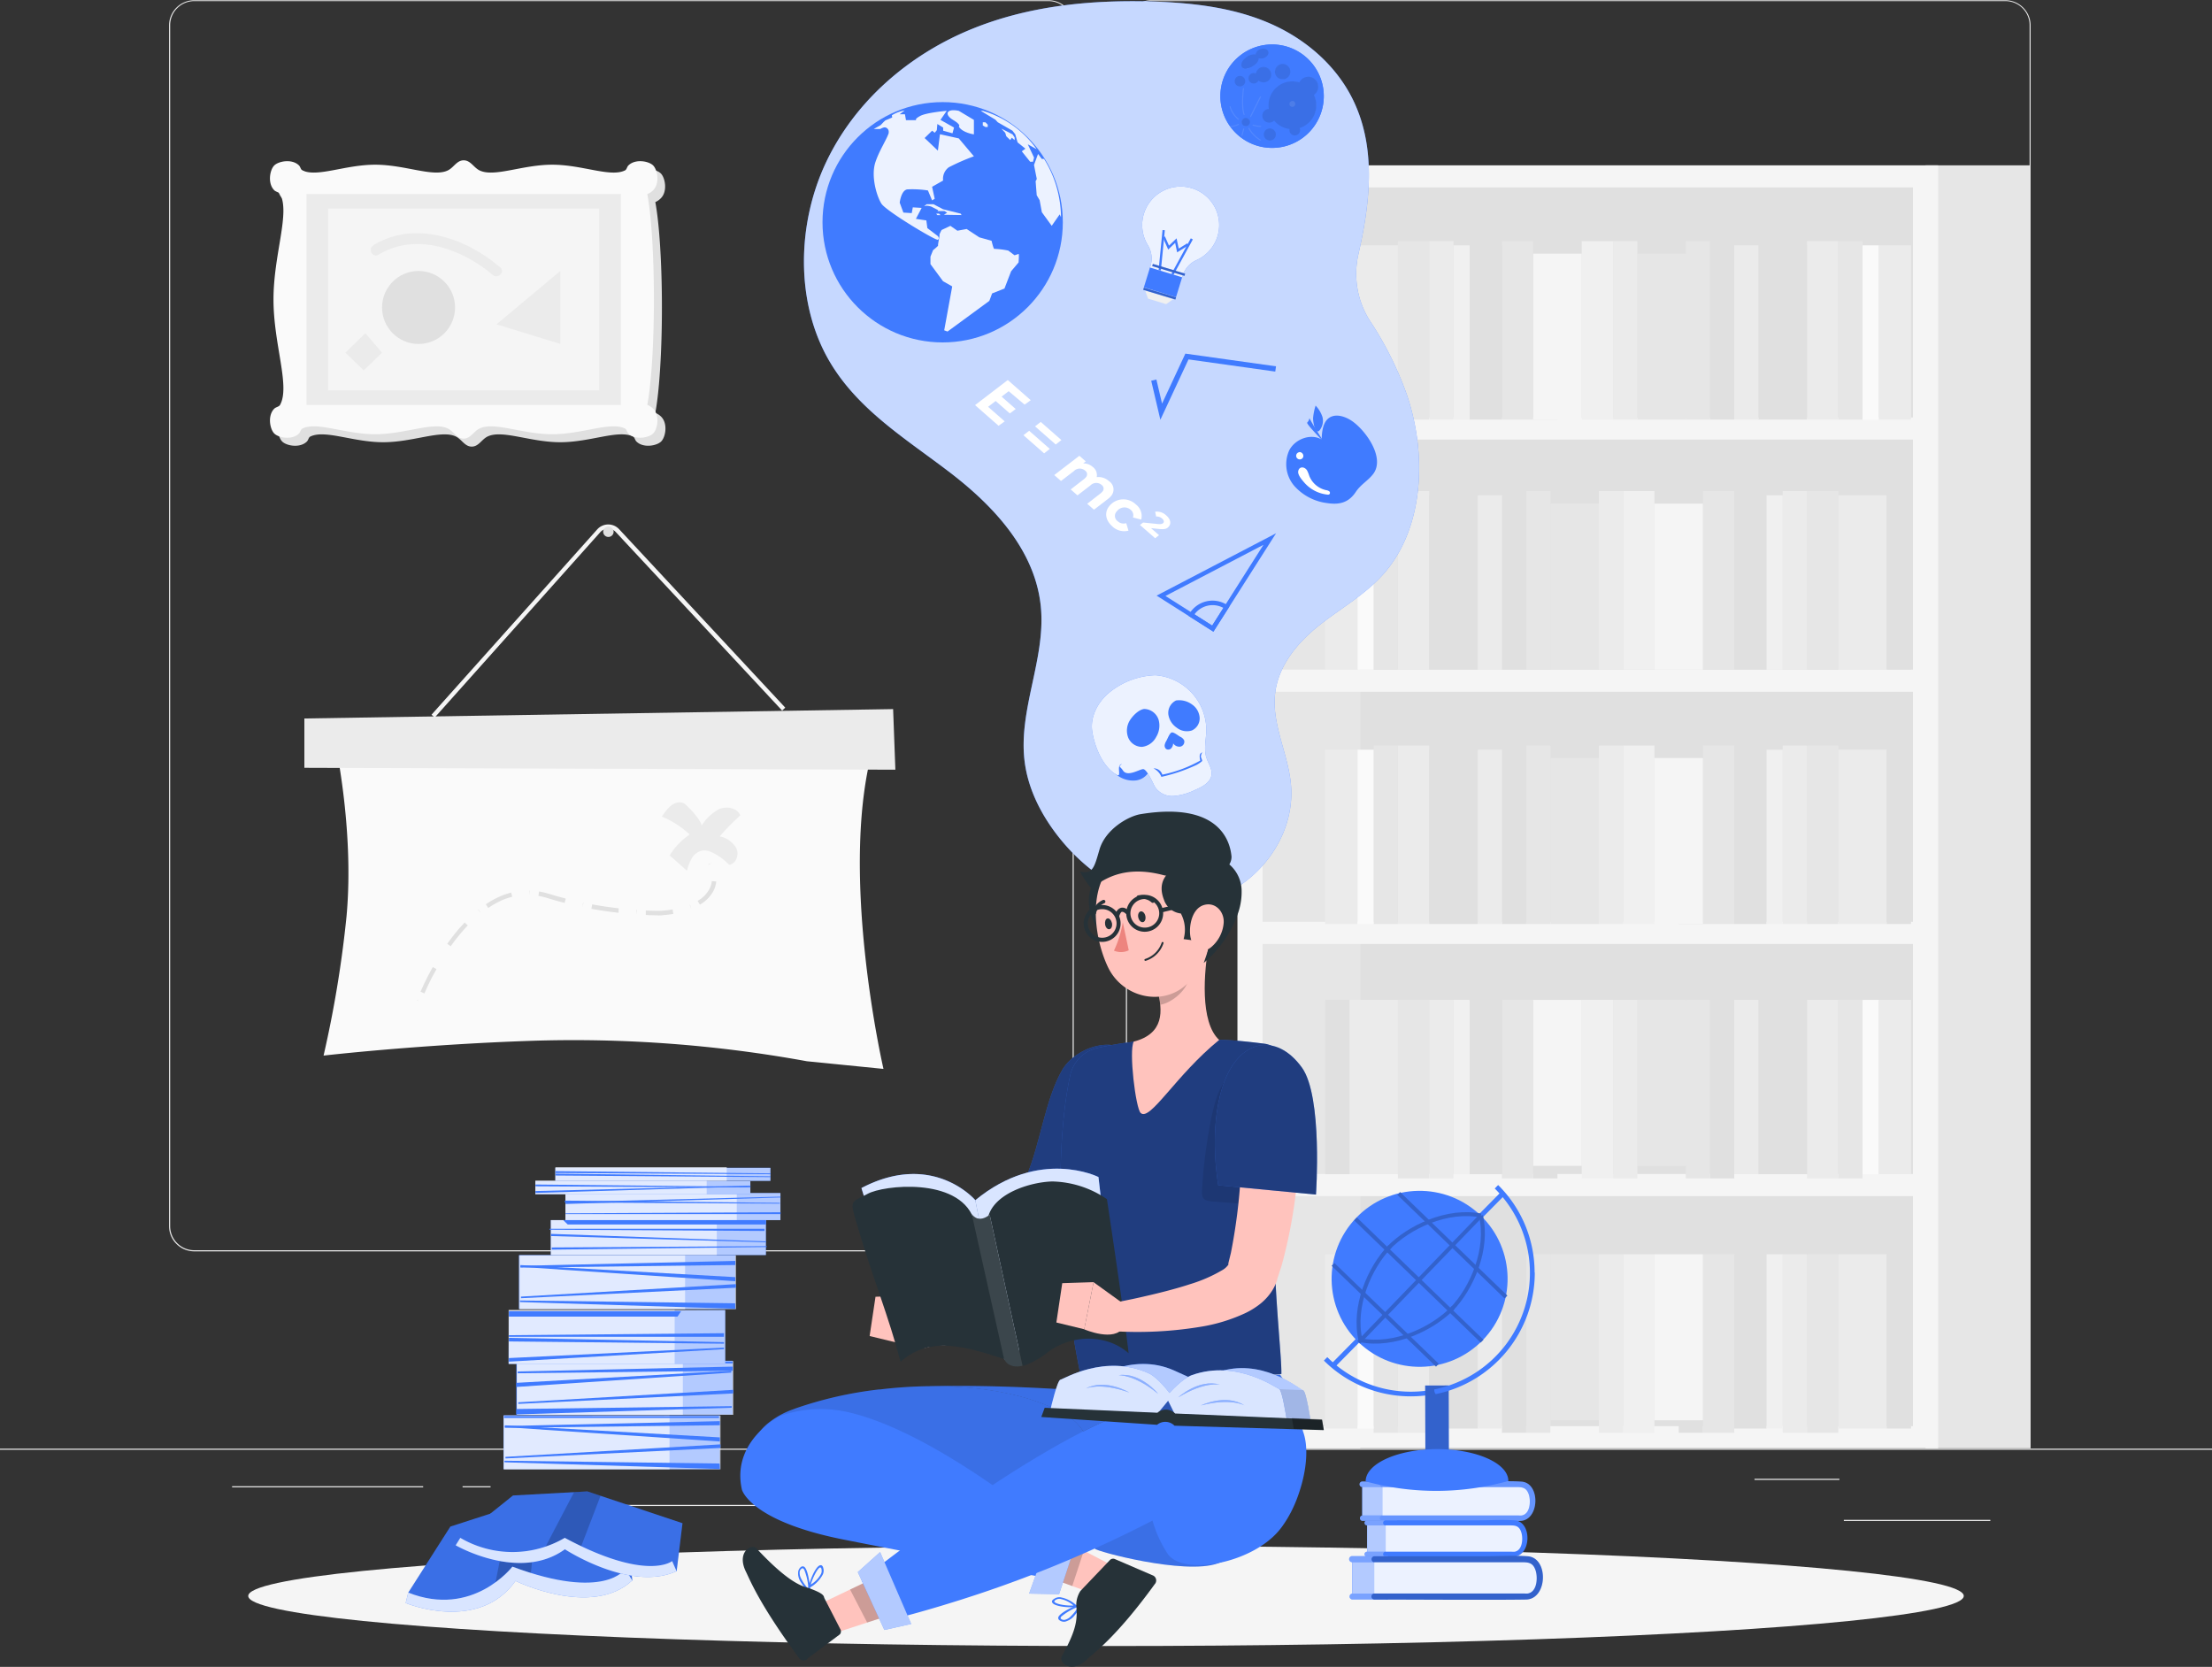 <svg xmlns="http://www.w3.org/2000/svg" viewBox="0 0 500 376.78"><rect x="0" y="0" width="500" height="376.78" fill="#333333" stroke="none"/><defs><style>.cls-1{fill:#ebebeb;}.cls-2{fill:#e0e0e0;}.cls-3{fill:#e6e6e6;}.cls-4{fill:#f5f5f5;}.cls-5{fill:#f0f0f0;}.cls-6{fill:#fafafa;}.cls-16,.cls-7{fill:#407bff;}.cls-8{opacity:0.7;}.cls-12,.cls-13,.cls-15,.cls-22,.cls-24,.cls-25,.cls-27,.cls-9{fill:#fff;}.cls-10,.cls-13{opacity:0.9;}.cls-11,.cls-12{opacity:0.1;}.cls-14,.cls-19{opacity:0.2;}.cls-15,.cls-23,.cls-25{opacity:0.6;}.cls-15,.cls-16,.cls-19,.cls-23{isolation:isolate;}.cls-17{fill:#ffc3bd;}.cls-18{opacity:0.5;}.cls-20{fill:#263238;}.cls-21{fill:#ed847e;}.cls-22{opacity:0.8;}.cls-24,.cls-26{opacity:0.3;}.cls-27{opacity:0.4;}</style></defs><title>freepik-4195197</title><g id="Background_Complete" data-name="Background Complete"><rect class="cls-1" x="416.78" y="343.54" width="33.12" height="0.25"/><rect class="cls-1" x="322.53" y="346.26" width="8.69" height="0.25"/><rect class="cls-1" x="396.59" y="334.26" width="19.19" height="0.25"/><rect class="cls-1" x="52.46" y="335.94" width="43.19" height="0.25"/><rect class="cls-1" x="104.56" y="335.94" width="6.33" height="0.25"/><rect class="cls-1" x="131.47" y="340.16" width="93.68" height="0.25"/><path class="cls-1" d="M237,337.8H43.92a5.71,5.71,0,0,1-5.71-5.71V60.66A5.71,5.71,0,0,1,43.92,55H237a5.71,5.71,0,0,1,5.71,5.71V332.09A5.71,5.71,0,0,1,237,337.8ZM43.92,55.2a5.46,5.46,0,0,0-5.46,5.46V332.09a5.46,5.46,0,0,0,5.46,5.46H237a5.46,5.46,0,0,0,5.46-5.46V60.66A5.46,5.46,0,0,0,237,55.2Z" transform="translate(0 -54.95)"/><path class="cls-1" d="M453.31,337.8H260.21a5.71,5.71,0,0,1-5.71-5.71V60.66A5.71,5.71,0,0,1,260.21,55h193.1A5.71,5.71,0,0,1,459,60.66V332.09A5.71,5.71,0,0,1,453.31,337.8ZM260.21,55.2a5.46,5.46,0,0,0-5.46,5.46V332.09a5.46,5.46,0,0,0,5.46,5.46h193.1a5.46,5.46,0,0,0,5.46-5.46V60.66a5.46,5.46,0,0,0-5.46-5.46Z" transform="translate(0 -54.95)"/><rect class="cls-1" y="327.45" width="500" height="0.25"/><rect class="cls-2" x="306.35" y="39.87" width="128.9" height="285.02"/><path class="cls-3" d="M435.25,92.32v290H459v-290Z" transform="translate(0 -54.95)"/><path class="cls-3" d="M283.75,92.32v290h23.75v-290Z" transform="translate(0 -54.95)"/><path class="cls-4" d="M279.71,92.32v290H438.1v-290Zm152.69,5v52h-147v-52Zm-147,166v-52h147v52Zm147,5v52h-147v-52Zm-147-62v-52h147v52Zm0,171v-52h147v52Z" transform="translate(0 -54.95)"/><rect class="cls-3" x="381.05" y="109.45" width="5.48" height="40.35" transform="translate(767.58 204.3) rotate(180)"/><rect class="cls-2" x="386.53" y="109.45" width="5.48" height="40.35" transform="translate(778.54 204.3) rotate(180)"/><rect class="cls-3" x="370.09" y="112.29" width="10.96" height="37.52" transform="translate(751.14 207.14) rotate(180)"/><rect class="cls-5" x="357.53" y="109.45" width="7.08" height="40.35" transform="translate(722.15 204.3) rotate(180)"/><rect class="cls-1" x="364.61" y="109.45" width="5.48" height="40.35" transform="translate(734.71 204.3) rotate(180)"/><rect class="cls-3" x="315.98" y="109.45" width="7.08" height="40.35" transform="translate(639.04 204.3) rotate(180)"/><rect class="cls-1" x="323.06" y="109.45" width="5.48" height="40.35" transform="translate(651.6 204.3) rotate(180)"/><rect class="cls-3" x="339.5" y="109.45" width="7.08" height="40.35" transform="translate(686.07 204.3) rotate(180)"/><rect class="cls-2" x="346.58" y="109.45" width="5.48" height="40.35" transform="translate(698.63 204.3) rotate(180)"/><rect class="cls-1" x="305.02" y="110.41" width="10.96" height="39.4" transform="translate(621 205.26) rotate(180)"/><rect class="cls-2" x="299.54" y="110.41" width="5.48" height="39.4" transform="translate(604.57 205.26) rotate(180)"/><rect class="cls-2" x="332.19" y="110.41" width="7.3" height="39.4" transform="translate(671.69 205.26) rotate(180)"/><rect class="cls-5" x="328.54" y="110.41" width="3.65" height="39.4" transform="translate(660.73 205.26) rotate(180)"/><rect class="cls-4" x="346.58" y="112.29" width="10.96" height="37.52" transform="translate(704.11 207.14) rotate(180)"/><rect class="cls-1" x="408.44" y="109.45" width="7.08" height="40.35" transform="translate(823.97 204.3) rotate(180)"/><rect class="cls-3" x="415.52" y="109.45" width="5.48" height="40.35" transform="translate(836.53 204.3) rotate(180)"/><rect class="cls-2" x="397.49" y="110.41" width="10.96" height="39.4" transform="translate(805.93 205.26) rotate(180)"/><rect class="cls-1" x="392.01" y="110.41" width="5.48" height="39.4" transform="translate(789.49 205.26) rotate(180)"/><rect class="cls-1" x="424.65" y="110.41" width="7.3" height="39.4" transform="translate(856.61 205.26) rotate(180)"/><rect class="cls-6" x="421" y="110.41" width="3.65" height="39.4" transform="translate(845.66 205.26) rotate(180)"/><rect class="cls-3" x="344.97" y="111" width="5.48" height="40.35"/><rect class="cls-2" x="339.5" y="111" width="5.48" height="40.35"/><rect class="cls-3" x="350.45" y="113.84" width="10.96" height="37.52"/><rect class="cls-5" x="366.89" y="111" width="7.08" height="40.35"/><rect class="cls-1" x="361.41" y="111" width="5.48" height="40.35"/><rect class="cls-3" x="408.44" y="111" width="7.08" height="40.35"/><rect class="cls-1" x="402.96" y="111" width="5.48" height="40.35"/><rect class="cls-3" x="384.93" y="111" width="7.08" height="40.35"/><rect class="cls-2" x="379.45" y="111" width="5.48" height="40.35"/><rect class="cls-1" x="415.52" y="111.96" width="10.96" height="39.4"/><rect class="cls-2" x="426.48" y="111.96" width="5.48" height="39.4"/><rect class="cls-2" x="392.01" y="111.96" width="7.3" height="39.4"/><rect class="cls-5" x="399.31" y="111.96" width="3.65" height="39.4"/><rect class="cls-4" x="373.97" y="113.84" width="10.96" height="37.52"/><rect class="cls-1" x="315.98" y="111" width="7.08" height="40.35"/><rect class="cls-3" x="310.5" y="111" width="5.48" height="40.35"/><rect class="cls-2" x="323.06" y="111.96" width="10.96" height="39.4"/><rect class="cls-1" x="334.02" y="111.96" width="5.48" height="39.4"/><rect class="cls-1" x="299.54" y="111.96" width="7.3" height="39.4"/><rect class="cls-6" x="306.85" y="111.96" width="3.65" height="39.4"/><rect class="cls-3" x="344.97" y="168.51" width="5.48" height="40.35"/><rect class="cls-2" x="339.5" y="168.51" width="5.48" height="40.35"/><rect class="cls-3" x="350.45" y="171.34" width="10.96" height="37.52"/><rect class="cls-5" x="366.89" y="168.51" width="7.08" height="40.35"/><rect class="cls-1" x="361.41" y="168.51" width="5.48" height="40.35"/><rect class="cls-3" x="408.44" y="168.51" width="7.08" height="40.35"/><rect class="cls-1" x="402.96" y="168.51" width="5.48" height="40.35"/><rect class="cls-3" x="384.93" y="168.51" width="7.08" height="40.35"/><rect class="cls-2" x="379.45" y="168.51" width="5.48" height="40.35"/><rect class="cls-1" x="415.52" y="169.46" width="10.96" height="39.4"/><rect class="cls-2" x="426.48" y="169.46" width="5.48" height="39.4"/><rect class="cls-2" x="392.01" y="169.46" width="7.3" height="39.4"/><rect class="cls-5" x="399.31" y="169.46" width="3.65" height="39.4"/><rect class="cls-4" x="373.97" y="171.34" width="10.96" height="37.52"/><rect class="cls-1" x="315.98" y="168.51" width="7.08" height="40.35"/><rect class="cls-3" x="310.5" y="168.51" width="5.48" height="40.35"/><rect class="cls-2" x="323.06" y="169.46" width="10.96" height="39.4"/><rect class="cls-1" x="334.02" y="169.46" width="5.48" height="39.4"/><rect class="cls-1" x="299.54" y="169.46" width="7.3" height="39.4"/><rect class="cls-6" x="306.85" y="169.46" width="3.65" height="39.4"/><rect class="cls-3" x="381.05" y="280.96" width="5.48" height="40.35" transform="translate(767.58 547.32) rotate(180)"/><rect class="cls-2" x="386.53" y="280.96" width="5.48" height="40.35" transform="translate(778.54 547.32) rotate(180)"/><rect class="cls-3" x="370.09" y="280.96" width="10.96" height="37.52" transform="translate(751.14 544.49) rotate(180)"/><rect class="cls-5" x="357.53" y="280.96" width="7.08" height="40.35" transform="translate(722.15 547.32) rotate(180)"/><rect class="cls-1" x="364.61" y="280.96" width="5.48" height="40.35" transform="translate(734.71 547.32) rotate(180)"/><rect class="cls-3" x="315.98" y="280.96" width="7.08" height="40.35" transform="translate(639.04 547.32) rotate(180)"/><rect class="cls-1" x="323.06" y="280.96" width="5.48" height="40.35" transform="translate(651.6 547.32) rotate(180)"/><rect class="cls-3" x="339.5" y="280.96" width="7.08" height="40.35" transform="translate(686.07 547.32) rotate(180)"/><rect class="cls-2" x="346.58" y="280.96" width="5.48" height="40.35" transform="translate(698.63 547.32) rotate(180)"/><rect class="cls-1" x="305.02" y="280.96" width="10.96" height="39.4" transform="translate(621 546.37) rotate(180)"/><rect class="cls-2" x="299.54" y="280.96" width="5.48" height="39.4" transform="translate(604.57 546.37) rotate(180)"/><rect class="cls-2" x="332.19" y="280.96" width="7.3" height="39.4" transform="translate(671.69 546.37) rotate(180)"/><rect class="cls-5" x="328.54" y="280.96" width="3.65" height="39.4" transform="translate(660.73 546.37) rotate(180)"/><rect class="cls-4" x="346.58" y="280.96" width="10.96" height="37.52" transform="translate(704.11 544.49) rotate(180)"/><rect class="cls-1" x="408.44" y="280.96" width="7.08" height="40.35" transform="translate(823.97 547.32) rotate(180)"/><rect class="cls-3" x="415.52" y="280.96" width="5.48" height="40.35" transform="translate(836.53 547.32) rotate(180)"/><rect class="cls-2" x="397.49" y="280.96" width="10.96" height="39.4" transform="translate(805.93 546.37) rotate(180)"/><rect class="cls-1" x="392.01" y="280.96" width="5.48" height="39.4" transform="translate(789.49 546.37) rotate(180)"/><rect class="cls-1" x="424.65" y="280.96" width="7.3" height="39.4" transform="translate(856.61 546.37) rotate(180)"/><rect class="cls-6" x="421" y="280.96" width="3.65" height="39.4" transform="translate(845.66 546.37) rotate(180)"/><rect class="cls-3" x="344.97" y="283.51" width="5.48" height="40.35"/><rect class="cls-2" x="339.5" y="283.51" width="5.48" height="40.35"/><rect class="cls-3" x="350.45" y="283.51" width="10.96" height="37.52"/><rect class="cls-5" x="366.89" y="283.51" width="7.08" height="40.35"/><rect class="cls-1" x="361.41" y="283.51" width="5.48" height="40.35"/><rect class="cls-3" x="408.44" y="283.51" width="7.08" height="40.35"/><rect class="cls-1" x="402.96" y="283.51" width="5.48" height="40.35"/><rect class="cls-3" x="384.93" y="283.51" width="7.08" height="40.35"/><rect class="cls-2" x="379.45" y="283.51" width="5.48" height="40.35"/><rect class="cls-1" x="415.52" y="283.51" width="10.96" height="39.4"/><rect class="cls-2" x="426.48" y="283.51" width="5.48" height="39.4"/><rect class="cls-2" x="392.01" y="283.51" width="7.3" height="39.4"/><rect class="cls-5" x="399.31" y="283.51" width="3.65" height="39.4"/><rect class="cls-4" x="373.97" y="283.51" width="10.96" height="37.52"/><rect class="cls-1" x="315.98" y="283.51" width="7.08" height="40.35"/><rect class="cls-3" x="310.5" y="283.51" width="5.48" height="40.35"/><rect class="cls-2" x="323.06" y="283.51" width="10.96" height="39.4"/><rect class="cls-1" x="334.02" y="283.51" width="5.48" height="39.4"/><rect class="cls-1" x="299.54" y="283.51" width="7.3" height="39.4"/><rect class="cls-6" x="306.85" y="283.51" width="3.65" height="39.4"/><path class="cls-2" d="M148.13,100.63c.89,4.75,1.49,13.64,1.49,23.82s-.6,19.07-1.49,23.82a3.94,3.94,0,0,1,1.32.87c1.55,1.55,1,4.61,0,5.6s-4.05,1.55-5.6,0c-.33-.33-.37-.91-.76-1.11-3.31-1.64-9.63,1.28-16.45,1.28s-13.14-2.91-16.45-1.28c-1.33.66-2,2.27-3.56,2.27s-2.24-1.61-3.56-2.27c-3.31-1.63-9.63,1.28-16.45,1.28S73.46,152,70.14,153.63c-.4.2-.43.78-.76,1.11-1.55,1.55-4.61,1-5.6,0s-1.55-4.05,0-5.6c.39-.39,1.07-.42,1.32-.87,2.32-4.24-1.49-13.64-1.49-23.82s3.81-19.58,1.49-23.82c-.25-.45-.93-.48-1.32-.87-1.55-1.55-1-4.61,0-5.6s4.05-1.55,5.6,0c.33.33.37.91.76,1.11C73.46,96.91,79.78,94,86.6,94S99.74,96.9,103,95.27c1.33-.65,2-2.27,3.56-2.27s2.24,1.61,3.56,2.27c3.31,1.64,9.63-1.28,16.45-1.28s13.14,2.92,16.45,1.28c.4-.2.43-.78.76-1.11,1.55-1.55,4.61-1,5.6,0s1.55,4.05,0,5.6A3.94,3.94,0,0,1,148.13,100.63Z" transform="translate(0 -54.95)"/><path class="cls-6" d="M146.32,98.82c.89,4.75,1.49,13.64,1.49,23.82s-.6,19.07-1.49,23.82a3.94,3.94,0,0,1,1.32.87c1.55,1.55,1,4.61,0,5.6s-4.05,1.55-5.6,0c-.33-.33-.37-.91-.76-1.11-3.31-1.64-9.63,1.28-16.45,1.28s-13.14-2.91-16.45-1.28c-1.33.65-2,2.27-3.57,2.27s-2.24-1.61-3.56-2.27c-3.31-1.63-9.63,1.28-16.45,1.28s-13.14-2.92-16.45-1.28c-.4.2-.43.78-.76,1.11-1.55,1.55-4.61,1-5.6,0s-1.55-4.05,0-5.6c.39-.39,1.07-.42,1.32-.87,2.32-4.24-1.49-13.64-1.49-23.82s3.81-19.58,1.49-23.82c-.25-.45-.93-.48-1.32-.87-1.55-1.55-1-4.61,0-5.6s4.05-1.55,5.6,0c.33.33.37.91.76,1.11,3.31,1.64,9.63-1.28,16.45-1.28s13.14,2.91,16.45,1.28c1.33-.65,2-2.27,3.56-2.27s2.24,1.61,3.57,2.27c3.31,1.64,9.63-1.28,16.45-1.28S138,95.1,141.28,93.46c.4-.2.43-.78.76-1.11,1.55-1.55,4.61-1,5.6,0s1.55,4.05,0,5.6A3.94,3.94,0,0,1,146.32,98.82Z" transform="translate(0 -54.95)"/><rect class="cls-1" x="80.97" y="87.11" width="47.68" height="71.06" transform="translate(227.45 -37.12) rotate(90)"/><rect class="cls-4" x="84.26" y="92.02" width="41.1" height="61.26" transform="translate(227.45 -37.12) rotate(90)"/><circle class="cls-2" cx="94.61" cy="69.5" r="8.25"/><polygon class="cls-1" points="126.66 61.25 112.23 73.31 126.66 77.74 126.66 61.25"/><path class="cls-1" d="M84.36,110.4c9.4-5.77,21.06-1.6,28.72,5,1.18,1-.53,2.7-1.7,1.7-6.84-5.85-17.39-9.76-25.81-4.58-1.32.81-2.53-1.27-1.21-2.08Z" transform="translate(0 -54.95)"/><polygon class="cls-1" points="78.08 79.72 82.59 75.31 86.36 79.72 82.22 83.72 78.08 79.72"/><path class="cls-6" d="M75.43,221.22s4.75,20.63,2.9,40.85a254.8,254.8,0,0,1-5.19,31.48s21.58-2.49,47-3.34a293.69,293.69,0,0,1,62.25,4.62l17.31,1.73s-10.68-46.2-1.84-74.3Z" transform="translate(0 -54.95)"/><polygon class="cls-1" points="202.39 173.98 68.8 173.55 68.8 162.4 201.88 160.28 202.39 173.98"/><path class="cls-4" d="M98.26,217.14l-.72-.64L135,174.61a3.35,3.35,0,0,1,4.94-.05L177.5,214.9l-.71.66-37.59-40.34a2.41,2.41,0,0,0-1.77-.76,2.38,2.38,0,0,0-1.75.79Z" transform="translate(0 -54.95)"/><ellipse class="cls-2" cx="137.52" cy="120.2" rx="1.18" ry="1.17"/><path class="cls-1" d="M155.89,243.57a16.09,16.09,0,0,0-4.52,4.73l3.92,3.47a10.54,10.54,0,0,1,1.1-2.85,3.56,3.56,0,0,1,2.42-1.72,3.74,3.74,0,0,1,1.72.23,12.81,12.81,0,0,1,4.28,3c1.58-.2,2.31-2.31,1.64-3.75a5.64,5.64,0,0,0-3.76-2.68,50.94,50.94,0,0,1,4.66-4.75c-.74-1.71-3.12-2.15-4.83-1.4a10.71,10.71,0,0,0-4,3.83c.52-.71-3.32-5-4.11-5.23-2.16-.72-3.73,1.5-4.81,3.07A21.2,21.2,0,0,1,155.89,243.57Z" transform="translate(0 -54.95)"/><path class="cls-2" d="M95.18,281.32l-.47-.12Zm-.45-.11-.49-.12,0-.1Z" transform="translate(0 -54.95)"/><path class="cls-2" d="M95.93,279.5l-.88-.39c.54-1.23,1.14-2.49,1.78-3.74h0c.3-.58.63-1.19,1-1.83l.84.47c-.35.62-.67,1.22-1,1.8l-.42-.22.42.22C97.05,277,96.46,278.28,95.93,279.5Z" transform="translate(0 -54.95)"/><path class="cls-2" d="M100.75,270.52l-.81-.52v0Zm1.14-1.68-.79-.56c.83-1.17,1.68-2.27,2.54-3.28l.37.31-.37-.31c.45-.53.92-1,1.4-1.54l.7.67c-.47.49-.92,1-1.36,1.5h0C103.54,266.61,102.7,267.69,101.89,268.83Zm46.77-7h-.33q-1.13,0-2.35-.08l0-1q1.21.05,2.32.07h.31c.45,0,.93,0,1.42-.06h0c.66-.05,1.33-.14,2-.25l.17,1c-.7.12-1.4.21-2.09.26l0-.5,0,.5C149.64,261.86,149.14,261.87,148.66,261.87Zm-4.76-.2,0-1H144Zm-35.2-.28-.61-.75.07-.06Zm31.11-.09-2.05-.25.06-.48-.06.48c-1.37-.18-2.74-.4-4.08-.65l.17-1c1.33.24,2.69.46,4,.64h0l2,.25Zm16.44-.9-.35-.89.09,0Zm-45.9-.21-.53-.81a19.81,19.81,0,0,1,3.73-2h0a17,17,0,0,1,2-.64l.23.94a15.82,15.82,0,0,0-1.9.61h0A18.89,18.89,0,0,0,110.35,260.2Zm21.28-.19.17-.95.08,0Zm26.56-.57-.5-.82a7,7,0,0,0,2.68-2.69h0a4.94,4.94,0,0,0,.53-1.78l1,.09a5.89,5.89,0,0,1-.63,2.13l-.2-.1.2.1A8,8,0,0,1,158.19,259.44Zm-30.57-.36-2-.54.13-.47-.13.47-1.75-.52a16.45,16.45,0,0,0-2.17-.52l.16-1a17.27,17.27,0,0,1,2.3.55l1.73.51,2,.54Zm-7.93-1.77,0-1h.08Z" transform="translate(0 -54.95)"/><polygon class="cls-2" points="160.12 195.45 160.08 195.36 161 195.08 160.12 195.45"/></g><g id="Shadow"><ellipse id="_Path_" data-name="&lt;Path&gt;" class="cls-4" cx="250" cy="360.74" rx="193.89" ry="11.32"/></g><g id="Knowledges"><path class="cls-7" d="M312.8,184.61c-4.15,4.73-9.62,7.76-14.48,11.59s-9.38,9.07-10.1,15.57c-.77,6.93,2.93,13.49,3.58,20.43,1.2,12.8-9.08,24.7-20.71,26.64s-23.46-4.5-31.3-14.09c-4.12-5.05-7.42-11.17-8.21-17.9-1.35-11.48,4.68-22.78,3.73-34.31-1.07-13-10.66-23.17-20.45-30.69s-20.75-14.09-27.26-25.06c-7.84-13.21-7.51-31.08-.91-45.08s18.78-24.23,32.22-29.89,28.09-7,42.47-6.5c8.79.34,17.68,1.41,25.84,5S302.79,70.25,306.51,79c4.42,10.32,3.15,22,.56,33.34a19.77,19.77,0,0,0,2.57,15.1A76,76,0,0,1,318,144.17C322.6,157.63,321.89,174.26,312.8,184.61Z" transform="translate(0 -54.95)"/><g class="cls-8"><path class="cls-9" d="M312.8,184.61c-4.15,4.73-9.62,7.76-14.48,11.59s-9.38,9.07-10.1,15.57c-.77,6.93,2.93,13.49,3.58,20.43,1.2,12.8-9.08,24.7-20.71,26.64s-23.46-4.5-31.3-14.09c-4.12-5.05-7.42-11.17-8.21-17.9-1.35-11.48,4.68-22.78,3.73-34.31-1.07-13-10.66-23.17-20.45-30.69s-20.75-14.09-27.26-25.06c-7.84-13.21-7.51-31.08-.91-45.08s18.78-24.23,32.22-29.89,28.09-7,42.47-6.5c8.79.34,17.68,1.41,25.84,5S302.79,70.25,306.51,79c4.42,10.32,3.15,22,.56,33.34a19.77,19.77,0,0,0,2.57,15.1A76,76,0,0,1,318,144.17C322.6,157.63,321.89,174.26,312.8,184.61Z" transform="translate(0 -54.95)"/></g><circle class="cls-7" cx="213.08" cy="50.24" r="27.16"/><g class="cls-10"><path class="cls-9" d="M216.72,80l3.42,2.05v3.27s-2.6-.35-3.42-1.77c0,0,.71-.3-1.3-1.5S213.88,79.4,216.72,80Z" transform="translate(0 -54.95)"/><path class="cls-9" d="M214.83,106l-2,.94s-.59,1.14-.47,1.1-.43,2.36-.31,2.4-1.14,1.06-1.14,1.06l-.59,1.46v1.69l2.84,3.86,2.08,1.18-1.81,9.92.75.28,9.45-6.93.63-1.69,2.79-1.1,1.5-3.9,1.69-2s.16-2,0-1.93-.91.31-.91.31l-1.42-1.06a19.11,19.11,0,0,0-3.15-.39c-.16.16-.63-1.83-.63-1.83l-2.76-.77-2.87-1.89-2.09.39Z" transform="translate(0 -54.95)"/><path class="cls-9" d="M209.47,101.11H211l2.16,1.13,4,1,.19.32-4-.06.74-.46-.59-.38-1.61,0,.2-.2-1.67-.85s-1-.25-1.09-.13l-.43.05Z" transform="translate(0 -54.95)"/><polygon class="cls-9" points="212.6 48.63 212.23 48.27 211.62 48.3 211.87 48.63 212.6 48.63"/><path class="cls-9" d="M222.15,80h-.47L225,82l.53.58,3.31,1.9.65.83.53,1.83,1.77,1.42-.83.59,1.89,2.36h.65l.24-.94-1.42-3,2,1.1A22.84,22.84,0,0,0,222.15,80Z" transform="translate(0 -54.95)"/><path class="cls-9" d="M236,90.87h-.51l-.85-1.12-.91,2.48s.56,2.89.61,3.07-.25.59-.25.59l.25,3.19.66,1.12.5,2.72,2.23,3.07,1.8-2.58.3.63A25.29,25.29,0,0,0,236,90.87Z" transform="translate(0 -54.95)"/><polygon class="cls-9" points="222.74 27.64 222.15 27.64 222.15 28.36 222.74 28.71 223.27 28.71 223.27 28.17 222.74 27.64"/><polygon class="cls-9" points="226.34 29.07 227.22 30.01 227.46 30.8 228.35 31.66 228.7 31.13 229.35 31.66 229.35 31.07 228.88 30.37 226.34 29.07"/><path class="cls-9" d="M220.14,90.28a48.63,48.63,0,0,0-5.67,2.48,3.22,3.22,0,0,0-1.29,3l-2.49,1.41.59,2.72-.59.35L209.75,98a23,23,0,0,0-4.69-.24c-1.38.24-1.69,3-1.69,3l.83,2.24,1.89.12.24-1.3,2,.12-1.3,2.48,2.36.35.23,1.74,2.37,1.8s.47.59,0,.83-11.69-6.49-12.75-8.15-2.42-6.2-1.36-9.39c.86-2.59,2.47-5,3-6.55h0l0-.05h0a.94.94,0,0,0,0-.13,1,1,0,0,0-.73-1.11c-.41-.12-1.18.35-1.18.35H197.5l1.57-.89.65-.69.41-.37,1.54-.65L201.6,81a8.53,8.53,0,0,1,2.89-1.09l-1.12.86h1.18l.24,1.34h2.36s-.59-.16.83-.94S214,80,214,80l-1.42,2.05,3.07,1.73-.35,1.3-2.11-.59v-.71l-1.31-.8-.12,1.39-.47.59-.59-.47L209,86.15,212,89l.47-3.71,4.25.94Z" transform="translate(0 -54.95)"/></g><path class="cls-7" d="M305.26,149.89c-1.44-.88-3.35-1.44-4.77-.53s-1.71,3.11-1.74,4.93c-2.49-1.43-6-.11-7.32,2.43a7.54,7.54,0,0,0,1.12,8.05,11.88,11.88,0,0,0,7.47,3.9c2.8.43,4.86-.15,6.43-2.51,1.13-1.7,2.69-2.49,3.89-4C313.3,158.4,308.45,151.84,305.26,149.89Z" transform="translate(0 -54.95)"/><path class="cls-7" d="M295.48,150.47a1.87,1.87,0,0,0,.5-1c1,1.88,2.15,3.57,3.25,5.36C298.85,154.45,295.21,150.74,295.48,150.47Z" transform="translate(0 -54.95)"/><path class="cls-7" d="M296.81,149.43a12.84,12.84,0,0,1,.57-2.8,6.77,6.77,0,0,1,1.56,2.61,3.45,3.45,0,0,1-.58,2.87C297.25,153.6,296.77,150.1,296.81,149.43Z" transform="translate(0 -54.95)"/><path class="cls-9" d="M293.64,157.17a.82.82,0,1,0,.92,1.12.88.88,0,0,0-.83-1.16Z" transform="translate(0 -54.95)"/><path class="cls-9" d="M300.07,166.75a.62.62,0,0,0,.4-.06.45.45,0,0,0,0-.68,1.57,1.57,0,0,0-.73-.27,5.32,5.32,0,0,1-3.79-3.22,8.15,8.15,0,0,0-.49-1.22c-.53-.89-1.77-1-2,.11-.2.83.83,2,1.31,2.56A8.07,8.07,0,0,0,300.07,166.75Z" transform="translate(0 -54.95)"/><path class="cls-7" d="M275.85,76.71A11.69,11.69,0,1,0,287.54,65,11.69,11.69,0,0,0,275.85,76.71Zm9.74-8.66a1.64,1.64,0,0,1-1.19,0c.18.81-.62,1.54-1.38,2-1,.54-2.08.75-2.3-.12-.13-.53.27-1.27,1.27-2a2.46,2.46,0,0,1,1.95-.43c-.08-.48.36-1,1-1.25s1.45,0,1.62.48S286.31,67.82,285.59,68.06Zm5.68,4a1.63,1.63,0,1,1-.51-2.24A1.62,1.62,0,0,1,291.27,72.08ZM285.8,85.41A1.25,1.25,0,1,1,287,86.66,1.25,1.25,0,0,1,285.8,85.41Zm-.33-4.29a1.43,1.43,0,0,1,1.43-1.43H287a5.28,5.28,0,0,1,6.83-6,2.12,2.12,0,1,1,3.07,2.63,5.28,5.28,0,0,1-3.25,7.47,1.08,1.08,0,1,1-2,.18A5.29,5.29,0,0,1,288,82a1.43,1.43,0,0,1-2.54-.9Zm-3.14-8.33a1.07,1.07,0,0,1,1.66-1,1.63,1.63,0,1,1,.43,1.19,1.07,1.07,0,0,1-2.1-.2Zm-1.55,9.82a.81.81,0,1,1,.81.81A.81.81,0,0,1,280.78,82.61Zm-1.58-9.14a1.07,1.07,0,1,1,1.16,1A1.07,1.07,0,0,1,279.2,73.47Z" transform="translate(0 -54.95)"/><path class="cls-7" d="M275.85,76.71A11.69,11.69,0,1,0,287.54,65,11.69,11.69,0,0,0,275.85,76.71Zm9.74-8.66a1.64,1.64,0,0,1-1.19,0c.18.81-.62,1.54-1.38,2-1,.54-2.08.75-2.3-.12-.13-.53.27-1.27,1.27-2a2.46,2.46,0,0,1,1.95-.43c-.08-.48.36-1,1-1.25s1.45,0,1.62.48S286.31,67.82,285.59,68.06Zm5.68,4a1.63,1.63,0,1,1-.51-2.24A1.62,1.62,0,0,1,291.27,72.08ZM285.8,85.41A1.25,1.25,0,1,1,287,86.66,1.25,1.25,0,0,1,285.8,85.41Zm-.33-4.29a1.43,1.43,0,0,1,1.43-1.43H287a5.28,5.28,0,0,1,6.83-6,2.12,2.12,0,1,1,3.07,2.63,5.28,5.28,0,0,1-3.25,7.47,1.08,1.08,0,1,1-2,.18A5.29,5.29,0,0,1,288,82a1.43,1.43,0,0,1-2.54-.9Zm-3.14-8.33a1.07,1.07,0,0,1,1.66-1,1.63,1.63,0,1,1,.43,1.19,1.07,1.07,0,0,1-2.1-.2Zm-1.55,9.82a.81.81,0,1,1,.81.81A.81.81,0,0,1,280.78,82.61Zm-1.58-9.14a1.07,1.07,0,1,1,1.16,1A1.07,1.07,0,0,1,279.2,73.47Z" transform="translate(0 -54.95)"/><circle class="cls-3" cx="281.59" cy="27.65" r="0.81"/><path class="cls-7" d="M280.67,82.61a.93.93,0,1,1,.93.93A.93.93,0,0,1,280.67,82.61Z" transform="translate(0 -54.95)"/><path class="cls-7" d="M285.68,85.41A1.36,1.36,0,1,1,287,86.77,1.37,1.37,0,0,1,285.68,85.41Z" transform="translate(0 -54.95)"/><path class="cls-7" d="M289,72.69a1.74,1.74,0,1,1,1.32.22,1.76,1.76,0,0,1-.39,0A1.73,1.73,0,0,1,289,72.69Z" transform="translate(0 -54.95)"/><path class="cls-7" d="M282.63,73.61a1.19,1.19,0,0,1,.66-2.09,1.22,1.22,0,0,1,.6.11,1.74,1.74,0,1,1,1.87,2,1.73,1.73,0,0,1-1.29-.42,1.2,1.2,0,0,1-1,.68h-.11A1.18,1.18,0,0,1,282.63,73.61Z" transform="translate(0 -54.95)"/><path class="cls-7" d="M279.09,73.48h0a1.19,1.19,0,1,1,1.29,1.08h-.1A1.19,1.19,0,0,1,279.09,73.48Zm.12,0h0Z" transform="translate(0 -54.95)"/><g class="cls-11"><path class="cls-9" d="M281.25,80.93h0a.12.12,0,0,0,.07-.15c-.65-1.91-.14-5.75-.14-5.79a.12.12,0,1,0-.23,0c0,.16-.52,3.93.15,5.89A.12.12,0,0,0,281.25,80.93Z" transform="translate(0 -54.95)"/></g><path class="cls-12" d="M279.93,82a.12.12,0,0,0,.07-.21A5.46,5.46,0,0,1,278.15,79a.12.12,0,0,0-.22.07A5.69,5.69,0,0,0,279.86,82Z" transform="translate(0 -54.95)"/><path class="cls-12" d="M284.95,83.64a.12.12,0,0,0,0-.24,6.71,6.71,0,0,1-1.67-.28.12.12,0,1,0-.07.23,7,7,0,0,0,1.73.29Z" transform="translate(0 -54.95)"/><path class="cls-12" d="M280.74,85.67a.12.12,0,0,0,.11-.09l.4-1.47a.12.12,0,0,0-.23-.06l-.4,1.47a.12.12,0,0,0,.08.14Z" transform="translate(0 -54.95)"/><path class="cls-12" d="M278.23,83.65h0a4.46,4.46,0,0,0,1.72-.46.12.12,0,1,0-.11-.21,4.23,4.23,0,0,1-1.63.43.12.12,0,0,0,0,.23Z" transform="translate(0 -54.95)"/><path class="cls-12" d="M282.7,81.41a.12.12,0,0,0,.11-.07c.46-1,2.17-4.36,2.19-4.4a.12.12,0,1,0-.21-.11s-1.73,3.41-2.19,4.4a.12.12,0,0,0,.06.16Z" transform="translate(0 -54.95)"/><path class="cls-12" d="M284.92,86.74a.12.12,0,0,0,.06-.22,7.1,7.1,0,0,1-2.56-2.59.12.12,0,1,0-.2.12,7.35,7.35,0,0,0,2.64,2.68Z" transform="translate(0 -54.95)"/><path class="cls-7" d="M281.08,70.48a.82.82,0,0,1-.47-.59h0c-.15-.63.35-1.42,1.32-2.08a2.79,2.79,0,0,1,1.89-.49,1.51,1.51,0,0,1,1.13-1.2,1.84,1.84,0,0,1,1.09,0,1,1,0,0,1,.68.6c.19.57-.3,1.24-1.09,1.5a1.84,1.84,0,0,1-1.08,0c0,1-1.09,1.67-1.46,1.88a3.61,3.61,0,0,1-1.54.48A1.13,1.13,0,0,1,281.08,70.48Zm-.36-.62h0Z" transform="translate(0 -54.95)"/><path class="cls-7" d="M291.48,84.36a1.21,1.21,0,0,1,0-.26,5.44,5.44,0,0,1-2.22-.79A5.37,5.37,0,0,1,288,82.2a1.55,1.55,0,1,1-1.19-2.63,5.4,5.4,0,0,1,6.91-6A2.24,2.24,0,1,1,297,76.39a5.4,5.4,0,0,1-3.23,7.5,1.2,1.2,0,1,1-2.3.47Z" transform="translate(0 -54.95)"/><g class="cls-11"><path d="M291.48,84.36a1.21,1.21,0,0,1,0-.26,5.44,5.44,0,0,1-2.22-.79A5.37,5.37,0,0,1,288,82.2a1.55,1.55,0,1,1-1.19-2.63,5.4,5.4,0,0,1,6.91-6A2.24,2.24,0,1,1,297,76.39a5.4,5.4,0,0,1-3.23,7.5,1.2,1.2,0,1,1-2.3.47Z" transform="translate(0 -54.95)"/></g><path class="cls-12" d="M291.76,79a.68.68,0,0,1-.29-.43.68.68,0,0,1,1-.71.68.68,0,0,1-.24,1.24h-.14A.68.68,0,0,1,291.76,79Z" transform="translate(0 -54.95)"/><g class="cls-11"><circle cx="281.59" cy="27.59" r="0.81"/><path d="M280.67,82.54a.93.93,0,1,1,.93.93A.93.93,0,0,1,280.67,82.54Z" transform="translate(0 -54.95)"/><path d="M285.68,85.35A1.36,1.36,0,1,1,287,86.71,1.37,1.37,0,0,1,285.68,85.35Z" transform="translate(0 -54.95)"/><path d="M289,72.62a1.74,1.74,0,1,1,1.32.22,1.76,1.76,0,0,1-.39,0A1.73,1.73,0,0,1,289,72.62Z" transform="translate(0 -54.95)"/><path d="M282.63,73.55a1.19,1.19,0,0,1,.66-2.09,1.22,1.22,0,0,1,.6.1,1.74,1.74,0,1,1,1.87,2,1.73,1.73,0,0,1-1.29-.42,1.2,1.2,0,0,1-1,.68h-.11A1.18,1.18,0,0,1,282.63,73.55Z" transform="translate(0 -54.95)"/><path d="M279.09,73.41h0a1.19,1.19,0,1,1,1.29,1.08h-.1A1.19,1.19,0,0,1,279.09,73.41Zm.12,0h0Z" transform="translate(0 -54.95)"/><path d="M281.08,70.42a.82.82,0,0,1-.47-.59h0c-.15-.63.35-1.42,1.32-2.08a2.79,2.79,0,0,1,1.89-.49,1.51,1.51,0,0,1,1.13-1.2A1.84,1.84,0,0,1,286,66a1,1,0,0,1,.68.6c.19.57-.3,1.24-1.09,1.5a1.84,1.84,0,0,1-1.08,0c0,1-1.09,1.67-1.46,1.88a3.61,3.61,0,0,1-1.54.48A1.14,1.14,0,0,1,281.08,70.42Zm-.36-.62h0Z" transform="translate(0 -54.95)"/></g><polygon class="cls-7" points="262.29 94.88 260.22 86.06 261.39 85.78 262.67 91.23 267.94 79.93 288.43 82.8 288.26 83.99 268.65 81.24 262.29 94.88"/><path class="cls-9" d="M228,143.37l-1.6,1.23,3.19,2.8-1.33,1-3.2-2.81-1.71,1.31,3.75,3.29-1.38,1-5.32-4.67,7.4-5.67,5.19,4.56-1.39,1Z" transform="translate(0 -54.95)"/><path class="cls-9" d="M232.63,152.32l4.67,4.1-1.29,1-4.67-4.1Zm2.62-2,4.67,4.1-1.29,1-4.67-4.1Z" transform="translate(0 -54.95)"/><path class="cls-9" d="M251.07,167.15a4.15,4.15,0,0,1-.64.59l-3.15,2.42-1.53-1.34,3-2.33a2.69,2.69,0,0,0,.39-.37,1,1,0,0,0-.12-1.55,1.84,1.84,0,0,0-2.55.11l-2.92,2.24-1.53-1.34,3-2.33a2.61,2.61,0,0,0,.38-.36,1,1,0,0,0-.11-1.56,1.86,1.86,0,0,0-2.57.12l-2.89,2.22-1.53-1.34,5.68-4.36,1.45,1.27-.6.45a3.21,3.21,0,0,1,2.21.83,2.29,2.29,0,0,1,.86,2.28,3.51,3.51,0,0,1,2.77.9A2.25,2.25,0,0,1,251.07,167.15Z" transform="translate(0 -54.95)"/><path class="cls-9" d="M250.84,169.23a4.06,4.06,0,0,1,5.92-.25,3.26,3.26,0,0,1,1.2,3.42l-1.86-.49a1.6,1.6,0,0,0-.55-1.75,2.12,2.12,0,0,0-3.09.35,1.47,1.47,0,0,0,.19,2.26,1.94,1.94,0,0,0,1.92.43l.51,1.7a3.87,3.87,0,0,1-3.62-.94C249.81,172.52,249.59,170.65,250.84,169.23Z" transform="translate(0 -54.95)"/><path class="cls-9" d="M260.18,174.33l1.81,1.59-.88.69-3.43-3,.71-.55,3.25.33c.77.07,1.09,0,1.31-.24s.16-.62-.28-1a1.74,1.74,0,0,0-1.33-.44l-.23-1.09a3,3,0,0,1,2.51.84c1,.84,1.16,1.85.55,2.54-.4.45-.82.66-2.29.51Z" transform="translate(0 -54.95)"/><path class="cls-7" d="M274.28,197.73l-12.84-8.15,27-14.09Zm-10.84-8.07L274,196.35l11.59-18.25Z" transform="translate(0 -54.95)"/><path class="cls-7" d="M274.28,197.73l-5.69-3.61.25-.42a6.08,6.08,0,0,1,8.66-1.93l.4.27ZM270,193.81l4,2.55,2.54-4a5.08,5.08,0,0,0-6.55,1.46Z" transform="translate(0 -54.95)"/><path class="cls-7" d="M256.81,231.35a6,6,0,0,1-4.44-1.29,11.49,11.49,0,0,1-3-3.67,10.91,10.91,0,0,1-1.49-4.48,5.56,5.56,0,0,1,1.5-4.35,5.76,5.76,0,0,1,4.26-1.42,8.05,8.05,0,0,1,7.2,10.83C260.15,229,259.17,231,256.81,231.35Z" transform="translate(0 -54.95)"/><path class="cls-7" d="M261.16,207.57a12.49,12.49,0,0,1,11.52,12.25c0,2.13-.64,4.32,0,6.35.41,1.3,1.33,2.51,1.18,3.86-.2,1.78-2.09,2.78-3.74,3.48a13.6,13.6,0,0,1-4.85,1.37A4.63,4.63,0,0,1,261,232.7c-.38-.75-1.77-3.92-2.61-3.9s-3.56,1.85-4.56.3c-.61-.95-1.19-.82-.24-1.43-1.44.13.15,3.2-1.22,2.39-3.85-2.27-5.25-8-5.5-9.93-.44-3.37,1.43-6.73,4.1-8.82A17.41,17.41,0,0,1,261.16,207.57Z" transform="translate(0 -54.95)"/><g class="cls-10"><path class="cls-9" d="M261.16,207.57a12.49,12.49,0,0,1,11.52,12.25c0,2.13-.64,4.32,0,6.35.41,1.3,1.33,2.51,1.18,3.86-.2,1.78-2.09,2.78-3.74,3.48a13.6,13.6,0,0,1-4.85,1.37A4.63,4.63,0,0,1,261,232.7c-.38-.75-1.77-3.92-2.61-3.9s-3.56,1.85-4.56.3c-.61-.95-1.19-.82-.24-1.43-1.44.13.15,3.2-1.22,2.39-3.85-2.27-5.25-8-5.5-9.93-.44-3.37,1.43-6.73,4.1-8.82A17.41,17.41,0,0,1,261.16,207.57Z" transform="translate(0 -54.95)"/></g><path class="cls-7" d="M261.87,217.58a4.9,4.9,0,0,1-.53,3.95,4.13,4.13,0,0,1-3.21,2.24,3.38,3.38,0,0,1-3.11-2.1,4.4,4.4,0,0,1,.34-3.84c.6-1,2-2.49,3.29-2.63A3.5,3.5,0,0,1,261.87,217.58Z" transform="translate(0 -54.95)"/><path class="cls-7" d="M264.09,216.42a4.38,4.38,0,0,0,1.88,3,3.69,3.69,0,0,0,3.44.64,3,3,0,0,0,1.76-2.85,3.93,3.93,0,0,0-1.69-3,4.89,4.89,0,0,0-3.65-.93A3.13,3.13,0,0,0,264.09,216.42Z" transform="translate(0 -54.95)"/><path class="cls-7" d="M266.75,221.47a1.87,1.87,0,0,1,.91.81,1.13,1.13,0,0,1-.85,1.43,1.67,1.67,0,0,1-1.63-.74,1.71,1.71,0,0,1-.46,1.14.91.91,0,0,1-1.15.12,1,1,0,0,1-.3-.92,2.86,2.86,0,0,1,.39-.93c.23-.41.74-1.78,1.21-1.87S266.38,221.27,266.75,221.47Z" transform="translate(0 -54.95)"/><path class="cls-7" d="M271.46,225.85c-.06.33.33.8.27,1.13a6.69,6.69,0,0,1-1.27.87,38.42,38.42,0,0,1-7.94,2.7,3.65,3.65,0,0,0-1.79-1.92,2,2,0,0,1,2,1.42,29.27,29.27,0,0,0,8.58-3.19c-.12-.6-.41-1.69.57-1.85C271.87,225,271.62,225,271.46,225.85Z" transform="translate(0 -54.95)"/><polygon class="cls-5" points="263.6 68.75 259.51 67.5 258.84 65.67 265.19 67.62 263.6 68.75"/><path class="cls-7" d="M275.19,108.4a8.7,8.7,0,0,1-4.7,5.33,5.71,5.71,0,0,0-3.15,3.49l-.19.63-7.26-2.24.19-.63a5.71,5.71,0,0,0-.64-4.65,8.7,8.7,0,1,1,15.75-1.93Z" transform="translate(0 -54.95)"/><path class="cls-13" d="M275.19,108.4a8.7,8.7,0,0,1-4.7,5.33,5.71,5.71,0,0,0-3.15,3.49l-.19.63-7.26-2.24.19-.63a5.71,5.71,0,0,0-.64-4.65,8.7,8.7,0,1,1,15.75-1.93Z" transform="translate(0 -54.95)"/><rect class="cls-7" x="258.03" y="111.26" width="9.14" height="0.52" transform="translate(125.98 307.03) rotate(-84.4)"/><rect class="cls-7" x="262.63" y="112.68" width="9.14" height="0.52" transform="translate(40.05 238.42) rotate(-61.37)"/><polygon class="cls-7" points="266.08 57.04 265.63 54.9 264.06 56.41 262.84 53.66 263.32 53.44 264.24 55.52 265.95 53.87 266.44 56.19 268.36 55 268.64 55.44 266.08 57.04"/><polygon class="cls-7" points="267.21 62.68 265.83 67.17 258.56 64.95 259.94 60.47 267.21 62.68"/><rect class="cls-7" x="261.84" y="117.5" width="0.52" height="7.6" transform="translate(70.24 282.21) rotate(-73.2)"/><rect class="cls-7" x="263.31" y="112.73" width="0.52" height="7.6" transform="matrix(0.29, -0.96, 0.96, 0.29, 75.86, 280.24)"/><g class="cls-14"><rect x="263.31" y="112.73" width="0.52" height="7.6" transform="matrix(0.29, -0.96, 0.96, 0.29, 75.86, 280.24)"/></g><g class="cls-14"><rect x="261.84" y="117.5" width="0.52" height="7.6" transform="translate(70.24 282.21) rotate(-73.2)"/></g></g><g id="Sheets"><rect class="cls-7" x="113.81" y="374.87" width="48.91" height="12.16" transform="translate(276.52 706.94) rotate(180)"/><rect class="cls-15" x="113.97" y="374.92" width="48.91" height="12.16" transform="translate(276.84 707.04) rotate(180)"/><rect class="cls-15" x="113.81" y="374.92" width="37.54" height="12.16" transform="translate(265.15 707.04) rotate(180)"/><polygon class="cls-16" points="114.05 330.53 162.72 332.04 162.66 330.81 114.02 330.17 114.05 330.53"/><polygon class="cls-16" points="162.72 324.9 114.12 322.17 114.12 322.58 162.72 325.83 162.72 324.9"/><polygon class="cls-16" points="162.72 321.23 114.12 322.34 114.12 322.74 162.72 322.15 162.72 321.23"/><polygon class="cls-16" points="162.85 327.29 114.25 329.66 114.25 329.3 162.85 326.48 162.85 327.29"/><polygon class="cls-16" points="113.93 320.07 162.52 320.11 162.52 320.51 113.93 320.51 113.93 320.07"/><rect class="cls-7" x="117.31" y="338.65" width="48.91" height="12.16" transform="translate(283.54 634.5) rotate(180)"/><rect class="cls-15" x="117.47" y="338.7" width="48.91" height="12.16" transform="translate(283.85 634.61) rotate(180)"/><rect class="cls-15" x="117.31" y="338.7" width="37.54" height="12.16" transform="translate(272.17 634.61) rotate(180)"/><polygon class="cls-16" points="117.55 294.31 166.22 295.82 166.17 294.59 117.53 293.95 117.55 294.31"/><polygon class="cls-16" points="166.22 288.68 117.63 285.95 117.63 286.36 166.22 289.61 166.22 288.68"/><polygon class="cls-16" points="166.22 285.01 117.63 286.12 117.63 286.52 166.22 285.94 166.22 285.01"/><polygon class="cls-16" points="166.36 291.07 117.76 293.44 117.76 293.08 166.36 290.26 166.36 291.07"/><rect class="cls-7" x="116.71" y="362.54" width="48.91" height="12.16" transform="translate(282.32 682.28) rotate(180)"/><rect class="cls-15" x="116.87" y="362.59" width="48.91" height="12.16" transform="translate(282.64 682.39) rotate(180)"/><rect class="cls-15" x="116.81" y="307.64" width="37.54" height="12.16"/><polygon class="cls-16" points="165.41 317.84 116.76 318.48 116.71 319.71 165.38 318.2 165.41 317.84"/><polygon class="cls-16" points="117.02 307.74 165.62 307.78 165.62 308.18 117.02 308.18 117.02 307.74"/><polygon class="cls-16" points="116.71 313.5 165.3 310.25 165.3 309.84 116.71 312.57 116.71 313.5"/><polygon class="cls-16" points="165.62 308.9 117.02 310.01 117.02 310.41 165.62 309.83 165.62 308.9"/><polygon class="cls-16" points="165.75 314.96 117.15 317.33 117.15 316.97 165.75 314.15 165.75 314.96"/><polygon class="cls-7" points="163.92 296.12 115.03 296.37 114.96 308.28 163.92 308.28 163.92 296.12"/><rect class="cls-15" x="115.01" y="351.07" width="48.91" height="12.16" transform="translate(278.94 659.35) rotate(180)"/><rect class="cls-15" x="114.96" y="296.12" width="37.54" height="12.16"/><polygon class="cls-16" points="153.97 296.37 115.03 296.37 115.03 297.6 153.14 297.6 153.97 296.37"/><polygon class="cls-16" points="163.64 301.35 115.03 301.8 115.03 302.16 163.64 302.16 163.64 301.35"/><polygon class="cls-16" points="115.03 306.97 163.64 304.61 163.64 304.96 115.03 307.78 115.03 306.97"/><polygon class="cls-16" points="115.03 302.4 163.64 303.37 163.64 303.72 115.03 303.21 115.03 302.4"/><rect class="cls-7" x="127.81" y="269.67" width="48.6" height="6.12"/><rect class="cls-15" x="127.81" y="269.67" width="48.6" height="6.12"/><rect class="cls-15" x="127.81" y="269.67" width="38.73" height="6.12"/><polygon class="cls-16" points="176.44 274.01 127.84 274.25 127.84 274.43 176.44 274.43 176.44 274.01"/><polygon class="cls-16" points="127.84 271.72 176.44 270.48 176.44 270.67 127.84 272.14 127.84 271.72"/><polygon class="cls-16" points="127.68 271.38 176.28 271.88 176.28 272.07 127.68 271.8 127.68 271.38"/><rect class="cls-7" x="121.01" y="266.97" width="48.6" height="2.95"/><rect class="cls-15" x="121.01" y="266.99" width="48.6" height="2.93"/><rect class="cls-15" x="121.01" y="266.81" width="38.73" height="3.11"/><polygon class="cls-16" points="121.04 269.22 169.63 267.98 169.63 268.17 121.04 269.64 121.04 269.22"/><polygon class="cls-16" points="121.04 267.74 169.63 268.24 169.63 268.42 121.04 268.15 121.04 267.74"/><rect class="cls-7" x="125.54" y="263.96" width="48.6" height="2.95"/><rect class="cls-15" x="125.54" y="263.98" width="48.6" height="2.93"/><rect class="cls-15" x="125.54" y="263.8" width="38.73" height="3.11"/><polygon class="cls-16" points="125.57 265.29 174.18 265.88 174.17 266.07 125.55 265.71 125.57 265.29"/><polygon class="cls-16" points="125.56 264.72 174.16 265.22 174.16 265.41 125.56 265.14 125.56 264.72"/><rect class="cls-7" x="124.52" y="275.79" width="48.6" height="7.89"/><rect class="cls-15" x="124.52" y="275.79" width="48.6" height="7.89"/><rect class="cls-15" x="124.52" y="275.79" width="37.5" height="7.89"/><polygon class="cls-16" points="172.81 278.24 124.22 277.96 124.22 277.75 172.81 277.75 172.81 278.24"/><polygon class="cls-16" points="124.55 279.39 173.15 280.81 173.15 280.6 124.55 278.9 124.55 279.39"/><polygon class="cls-16" points="173.15 275.8 127.31 275.8 128.32 276.77 173.15 276.77 173.15 275.8"/><polygon class="cls-16" points="124.72 282.46 173.31 281.87 173.31 281.67 124.72 281.97 124.72 282.46"/></g><g id="Character"><g id="_Group_" data-name="&lt;Group&gt;"><path class="cls-17" d="M251.86,305.5c.08,3.33,0,6.44-.16,9.65s-.38,6.38-.7,9.58a111.68,111.68,0,0,1-3.52,19.33l-.8,2.46-.2.61,0,.16-.08.23-.25.66a10.29,10.29,0,0,1-1.22,2.16,12.42,12.42,0,0,1-2.82,2.79,18.21,18.21,0,0,1-2.79,1.67,38.24,38.24,0,0,1-10.22,3.12,87.63,87.63,0,0,1-19.43,1l-.34-6.37,4.43-.91c1.49-.31,3-.67,4.42-1,2.92-.7,5.81-1.45,8.56-2.35a33.27,33.27,0,0,0,7.26-3.15,4.16,4.16,0,0,0,1.52-1.39c0-.15-.25.51,0-.54l.49-2a128.41,128.41,0,0,0,2.22-17.45c.22-3,.36-6,.5-9s.18-6.08.22-9Z" transform="translate(0 -54.95)"/><path class="cls-17" d="M212,352.88l-7-5.05-2.12,10.65s6.91,3,8.89-.5Z" transform="translate(0 -54.95)"/><polygon class="cls-17" points="197.9 293.11 196.57 301.99 202.89 303.52 204.99 292.88 197.9 293.11"/><path class="cls-7" d="M256.93,296.61c1.53,8-4.69,26.79-4.69,26.79L232,320.85c3.11-7.12,4.23-17.4,8.14-24.12C243.77,290.71,255.26,287.93,256.93,296.61Z" transform="translate(0 -54.95)"/><path class="cls-18" d="M256.93,296.61c1.53,8-4.69,26.79-4.69,26.79L232,320.85c3.11-7.12,4.23-17.4,8.14-24.12C243.77,290.71,255.26,287.93,256.93,296.61Z" transform="translate(0 -54.95)"/><path class="cls-7" d="M285.85,290.87a4.85,4.85,0,0,1,4.18,5.44l0,.13a199.59,199.59,0,0,0-2.07,23.5c-.21,6.63-.13,12.93.08,18.63.48,13.36,1.68,23.47,1.6,26.95L245,369.31c-7.81-35.52-5.26-61.79-3.07-71.37a8.09,8.09,0,0,1,6.1-6.11c1.72-.38,3.77-.79,5.95-1.12.76-.07,1.54-.21,2.32-.3a168.57,168.57,0,0,1,19.33-.43c1.22,0,2.45.11,3.66.18C281.64,290.36,283.94,290.62,285.85,290.87Z" transform="translate(0 -54.95)"/><path class="cls-18" d="M285.85,290.87a4.85,4.85,0,0,1,4.18,5.44l0,.13a199.59,199.59,0,0,0-2.07,23.5c-.21,6.63-.13,12.93.08,18.63.48,13.36,1.68,23.47,1.6,26.95L245,369.31c-7.81-35.52-5.26-61.79-3.07-71.37a8.09,8.09,0,0,1,6.1-6.11c1.72-.38,3.77-.79,5.95-1.12.76-.07,1.54-.21,2.32-.3a168.57,168.57,0,0,1,19.33-.43c1.22,0,2.45.11,3.66.18C281.64,290.36,283.94,290.62,285.85,290.87Z" transform="translate(0 -54.95)"/><path class="cls-17" d="M273.25,268.3c-1.1,6.24-2.09,17.64,2.33,21.71-9.83,8-15.62,18.49-17.74,16.51-1.12-1-2.72-14.08-1.57-16.13,6.9-1.8,6.62-6.93,5.32-11.73Z" transform="translate(0 -54.95)"/><path class="cls-19" d="M268.51,272.52l-6.9,6.12a19.36,19.36,0,0,1,.66,3.42c2.64-.43,6.22-3.41,6.44-6.19A9.25,9.25,0,0,0,268.51,272.52Z" transform="translate(0 -54.95)"/><path class="cls-20" d="M250,252.6c-4.12.54-5.75,7.86-1,13.39S255.52,251.87,250,252.6Z" transform="translate(0 -54.95)"/><path class="cls-17" d="M270.9,257c1.24,8.34,2.39,13.16-.87,18.26-4.91,7.68-15.88,6.08-19.59-1.72-3.33-7-4.82-19.49,2.56-24.47A11.51,11.51,0,0,1,270.9,257Z" transform="translate(0 -54.95)"/><path class="cls-20" d="M263.09,258.29a4.57,4.57,0,0,0,3.83,3.14,7.75,7.75,0,0,1,.62,5.79l3.07.4a4.87,4.87,0,0,1,4.48-4.93q-1.26,5-3,9.92a25.55,25.55,0,0,0,7.45-10.45,14.59,14.59,0,0,0,1.11-6.13,7.93,7.93,0,0,0-2.6-5.54c-2.09-1.76-5.14-2-7.77-1.27C265.64,250.48,261,252.89,263.09,258.29Z" transform="translate(0 -54.95)"/><path class="cls-17" d="M276.6,263.56a8,8,0,0,1-2.79,5.45c-2.15,1.81-4.38.17-4.75-2.47-.34-2.37.39-6.17,3-7S276.78,261,276.6,263.56Z" transform="translate(0 -54.95)"/><path class="cls-20" d="M258.9,262c.14.67-.1,1.3-.54,1.39s-.9-.38-1.06-1.05.1-1.29.54-1.38S258.76,261.32,258.9,262Z" transform="translate(0 -54.95)"/><path class="cls-20" d="M251.34,263.59c.14.67-.1,1.29-.54,1.39s-.9-.38-1-1.05.1-1.29.53-1.38S251.18,262.92,251.34,263.59Z" transform="translate(0 -54.95)"/><path class="cls-21" d="M253.8,263.42a24.57,24.57,0,0,1-2,6.41,4,4,0,0,0,3.34-.08Z" transform="translate(0 -54.95)"/><path class="cls-20" d="M260.73,259a.4.4,0,0,1-.42-.07,3.22,3.22,0,0,0-2.8-.77.41.41,0,0,1-.55-.32.39.39,0,0,1,.25-.49h0a4,4,0,0,1,3.54.94.4.4,0,0,1,.06.56h0A.47.47,0,0,1,260.73,259Z" transform="translate(0 -54.95)"/><path class="cls-20" d="M258.94,272.14h0a6.18,6.18,0,0,0,4.06-4,.21.21,0,0,0-.15-.26.22.22,0,0,0-.27.16,5.84,5.84,0,0,1-3.76,3.68.22.22,0,0,0,.12.42Z" transform="translate(0 -54.95)"/><path class="cls-20" d="M247.51,261.67a.34.34,0,0,1-.24,0,.41.41,0,0,1-.3-.48,4,4,0,0,1,2.36-2.82.4.4,0,0,1,.51.24h0a.39.39,0,0,1-.23.5h0a3.2,3.2,0,0,0-1.85,2.21A.37.37,0,0,1,247.51,261.67Z" transform="translate(0 -54.95)"/><path class="cls-7" d="M194.72,323.49,205.12,357s10.28-3.24,14.78-.42a47.39,47.39,0,0,1,7.74,6.13l-7.18-36.48S210.91,315,194.72,323.49Z" transform="translate(0 -54.95)"/><path class="cls-7" d="M220.46,326.24l7.18,36.48s11.16-12.07,21.38-7l3.47,1.79L248.3,321S235,314.26,220.46,326.24Z" transform="translate(0 -54.95)"/><path class="cls-22" d="M220.46,326.24l7.18,36.48s11.16-12.07,21.38-7l3.47,1.79L248.3,321S235,314.26,220.46,326.24Z" transform="translate(0 -54.95)"/><path class="cls-22" d="M194.72,323.49,205.12,357s10.28-3.24,14.78-.42a47.39,47.39,0,0,1,7.74,6.13l-7.18-36.48S210.91,315,194.72,323.49Z" transform="translate(0 -54.95)"/><path class="cls-20" d="M227.62,362.35c-8.68-2.8-17.13-5.76-24.06.4-2.58-9.91-6.39-19.35-9.29-29.17-2.32-7.86-2.33-6.49,1.83-8.77,3.59-2,20.36-3.78,23.9,5.42C221.3,333.58,227,361.57,227.62,362.35Z" transform="translate(0 -54.95)"/><path class="cls-20" d="M255.11,360.82c-5.13-4.49-13.2-4.25-18.54,0-2.27,1.8-5.45,3.06-5.44,2.84l0,0-7.41-34.08-.3.22c1.52-5.15,9.4-7.64,14.39-7.8a22.62,22.62,0,0,1,12.4,4S254,350.94,255.11,360.82Z" transform="translate(0 -54.95)"/><path class="cls-20" d="M231.13,363.65s-3,.93-4.17-1.52l-7.31-32.78s1.23,2.15,3.76.39l.3-.22,7.41,34.08Z" transform="translate(0 -54.95)"/><path class="cls-12" d="M231.13,363.65s-3,.93-4.17-1.52l-7.31-32.78s1.23,2.15,3.76.39l.3-.22,7.41,34.08Z" transform="translate(0 -54.95)"/><path class="cls-11" d="M283.63,295.37c-3.75-.55-5.3.79-7.9,5.91-2.4,4.73-3.71,18.35-3.71,18.35-.47,7.46-1.42,6.62,5.64,7.16,4.52.35,10.25,1.3,10.25,1.3S294.84,297,283.63,295.37Z" transform="translate(0 -54.95)"/><path class="cls-17" d="M294.07,302.43c.08,3.33,0,6.44-.16,9.65s-.38,6.38-.7,9.58A111.68,111.68,0,0,1,289.7,341l-.8,2.46-.2.61,0,.16-.08.23-.25.66a10.28,10.28,0,0,1-1.22,2.16,12.42,12.42,0,0,1-2.82,2.79,18.21,18.21,0,0,1-2.79,1.67,38.25,38.25,0,0,1-10.22,3.12,87.65,87.65,0,0,1-19.43,1l-.34-6.37,4.43-.91c1.49-.31,3-.67,4.42-1,2.92-.7,5.81-1.45,8.56-2.35a33.27,33.27,0,0,0,7.26-3.15,4.16,4.16,0,0,0,1.52-1.39c0-.15-.25.51,0-.53l.49-2a128.41,128.41,0,0,0,2.22-17.45c.22-3,.36-6,.5-9s.18-6.08.22-9Z" transform="translate(0 -54.95)"/><path class="cls-17" d="M254.19,349.82l-7-5.05-2.12,10.65s6.91,3,8.89-.5Z" transform="translate(0 -54.95)"/><polygon class="cls-17" points="240.11 290.04 238.78 298.93 245.09 300.46 247.2 289.81 240.11 290.04"/><path class="cls-7" d="M294.27,296.24c4.76,6.57,3.19,28.73,3.19,28.73l-22.08-2.11s-2.3-12.4,1-22.37C279.92,289.66,288.5,288.26,294.27,296.24Z" transform="translate(0 -54.95)"/><path class="cls-18" d="M294.27,296.24c4.76,6.57,3.19,28.73,3.19,28.73l-22.08-2.11s-2.3-12.4,1-22.37C279.92,289.66,288.5,288.26,294.27,296.24Z" transform="translate(0 -54.95)"/><path class="cls-20" d="M246.47,255.53a28.14,28.14,0,0,1-2.34-3.56c2.91.58,3.21-.91,4.4-5,1.35-4.61,6.57-7.57,9.34-8,19.22-3.12,20.31,7.79,20.5,9.57a3.3,3.3,0,0,1-2,3.1,9.68,9.68,0,0,1-3.84.7c-2.79.12-6.94,1.11-9.63.4C252,249.89,247.8,255.68,246.47,255.53Z" transform="translate(0 -54.95)"/></g><polygon class="cls-17" points="231.97 343.71 245 350.51 251.26 353.78 248.56 360.75 242.37 358.5 227.26 353 231.97 343.71"/><polygon class="cls-19" points="231.97 343.71 245 350.51 242.37 358.5 227.26 353 231.97 343.71"/><polygon class="cls-17" points="209.99 362.2 196.01 366.75 189.3 368.94 186.21 362.13 192.15 359.29 206.65 352.34 209.99 362.2"/><polygon class="cls-19" points="209.99 362.2 196.01 366.75 192.15 359.29 206.65 352.34 209.99 362.2"/><path class="cls-7" d="M294.5,378.51a6.28,6.28,0,0,0-1.07-1.86c-4.55-5.42-21.25-5.31-31.4-4.25-4.62.49-10.63,2.82-17.16,6.12a11.9,11.9,0,0,0-3.68-3.63c-8.45-4.93-20-6.72-31.32-6.56,16.47-.53,35.07,1,35.07,1l44.41-3.67A35.39,35.39,0,0,1,294.5,378.51Z" transform="translate(0 -54.95)"/><path class="cls-11" d="M294.5,378.51a6.28,6.28,0,0,0-1.07-1.86c-4.55-5.42-21.25-5.31-31.4-4.25-4.62.49-10.63,2.82-17.16,6.12a11.9,11.9,0,0,0-3.68-3.63c-8.45-4.93-20-6.72-31.32-6.56,16.47-.53,35.07,1,35.07,1l44.41-3.67A35.39,35.39,0,0,1,294.5,378.51Z" transform="translate(0 -54.95)"/><path class="cls-7" d="M247.32,397c-2.45,3.88-7.06,6-11.62,6.55s-9.17-.25-13.7-1.06l-11.81-2.09L190.94,397c-3.62-.65-7.33-1.31-10.55-3.1-10.37-5.76-12.47-12.25-7.09-17a19.19,19.19,0,0,1,6.08-3.43l.27-.11a87.73,87.73,0,0,1,19.08-4.35l.22,0a103.31,103.31,0,0,1,10.93-.73c11.34-.16,22.86,1.63,31.32,6.56a11.9,11.9,0,0,1,3.68,3.63C248.52,383.84,250.17,392.54,247.32,397Z" transform="translate(0 -54.95)"/><path class="cls-11" d="M247.32,397c-2.45,3.88-7.06,6-11.62,6.55s-9.17-.25-13.7-1.06l-11.81-2.09L190.94,397c-3.62-.65-7.33-1.31-10.55-3.1-10.37-5.76-12.47-12.25-7.09-17a19.19,19.19,0,0,1,6.08-3.43l.27-.11a87.73,87.73,0,0,1,19.08-4.35l.22,0a103.31,103.31,0,0,1,10.93-.73c11.34-.16,22.86,1.63,31.32,6.56a11.9,11.9,0,0,1,3.68,3.63C248.52,383.84,250.17,392.54,247.32,397Z" transform="translate(0 -54.95)"/><path class="cls-7" d="M176.36,375s-11.14,5.6-8.66,16.66c0,0,1.8,7.06,22.82,11.25s47.71,9,47.71,9l2.69-8.61s-27.67-23.89-48.59-29A27.77,27.77,0,0,0,176.36,375Z" transform="translate(0 -54.95)"/><polygon class="cls-7" points="239.4 360.34 232.62 360.21 238.55 343.53 243.91 346.67 239.4 360.34"/><g class="cls-23"><polygon class="cls-9" points="239.4 360.34 232.62 360.21 238.55 343.53 243.91 346.67 239.4 360.34"/></g><path class="cls-7" d="M247.49,405c.13.57,20.26,6,27.77,3.33C298.72,400,241.95,381.06,247.49,405Z" transform="translate(0 -54.95)"/><path class="cls-11" d="M247.49,405c.13.57,20.26,6,27.77,3.33C298.72,400,241.95,381.06,247.49,405Z" transform="translate(0 -54.95)"/><path class="cls-7" d="M293.74,392.06a30.71,30.71,0,0,1-2,4.82v0c-.15.26-.28.53-.43.78-.38.67-.78,1.31-1.2,1.91l-.08.12c-.2.28-.39.55-.6.81-6,7.73-21.71,10.77-25.42,5.77a27.11,27.11,0,0,1-3.5-7.62,273.44,273.44,0,0,1-39.35,16.61c-7,2.32-14.39,4.52-21.89,6.33l-4.53-9.51,1.79-1.4c2.51-2,7.46-5.78,13.68-10.27,9.94-7.17,23.12-16.08,34.68-21.93,6.52-3.3,12.54-5.63,17.16-6.12,10.15-1.07,26.85-1.18,31.4,4.25a6.28,6.28,0,0,1,1.07,1.86C295.82,381.88,295.37,387.12,293.74,392.06Z" transform="translate(0 -54.95)"/><polygon class="cls-7" points="193.89 355.35 198.94 350.82 205.97 367.07 199.9 368.43 193.89 355.35"/><g class="cls-23"><polygon class="cls-9" points="193.89 355.35 198.94 350.82 205.97 367.07 199.9 368.43 193.89 355.35"/></g><path class="cls-7" d="M239.53,421.21a1.65,1.65,0,0,0,1.28.28,4.39,4.39,0,0,0,.64-.25,3.65,3.65,0,0,0,1.42-1.12l.34-.42a14.63,14.63,0,0,0,1.32-2,.18.18,0,0,0-.07-.23.28.28,0,0,0-.29,0l-.67.28-.15.06h0l-1,.44c-1.37.67-3,1.6-3.15,2.34A.65.65,0,0,0,239.53,421.21Zm.21-.55a.64.64,0,0,1,.2-.35,13.41,13.41,0,0,1,3.17-1.93l.26-.11.38-.16c-.15.26-.32.5-.48.73a9.19,9.19,0,0,1-1.18,1.41,2.86,2.86,0,0,1-1.37.83,1,1,0,0,1-.86-.19A.24.24,0,0,1,239.73,420.66Z" transform="translate(0 -54.95)"/><path class="cls-7" d="M237.88,417.23c.46.73,2.89,1.07,4.5,1a6,6,0,0,0,.81-.06h0a.15.15,0,0,0,.09,0,.25.25,0,0,0,.08-.11.18.18,0,0,0,0-.2l0,0s0,0,0,0a7.23,7.23,0,0,0-3.71-1.88,2.13,2.13,0,0,0-1.39.38C237.69,416.7,237.74,417,237.88,417.23Zm.45-.18s-.11-.18.23-.43l.12-.08a1.59,1.59,0,0,1,.9-.2,6.36,6.36,0,0,1,3.07,1.5C241.14,417.95,238.67,417.58,238.33,417Z" transform="translate(0 -54.95)"/><path class="cls-20" d="M244.22,414.56l6.68-7a1,1,0,0,1,1.1-.21l8.49,3.66a1.24,1.24,0,0,1,.63,1.89l-.1.12c-8.91,12.3-14,15.71-15.23,16.94-3.61,3.51-6.57.77-5.79-.63,3.52-6.27,3.53-8.56,3.28-11.55A5.91,5.91,0,0,1,244.22,414.56Z" transform="translate(0 -54.95)"/><path class="cls-7" d="M181.07,409.12a1.64,1.64,0,0,0-.65,1.13,4.4,4.4,0,0,0,0,.69,3.65,3.65,0,0,0,.64,1.69l.3.45a14.65,14.65,0,0,0,1.49,1.86.18.18,0,0,0,.24,0,.28.28,0,0,0,.09-.27c0-.1,0-.36-.07-.72v-.19c0-.3-.07-.66-.13-1-.22-1.51-.61-3.38-1.28-3.71A.65.65,0,0,0,181.07,409.12Zm.46.36a.64.64,0,0,1,.27.3,13.41,13.41,0,0,1,.88,3.6c0,.1,0,.19,0,.29s0,.27,0,.41c-.2-.23-.38-.46-.55-.68a9.18,9.18,0,0,1-1-1.55,2.86,2.86,0,0,1-.38-1.56,1,1,0,0,1,.44-.76A.24.24,0,0,1,181.53,409.48Z" transform="translate(0 -54.95)"/><path class="cls-7" d="M185.36,408.76c-.84.22-1.89,2.43-2.34,4a6,6,0,0,0-.19.8s0,0,0,0a.16.16,0,0,0,0,.1.25.25,0,0,0,.07.11.18.18,0,0,0,.2,0l0,0h0a7.23,7.23,0,0,0,2.92-3,2.13,2.13,0,0,0,.06-1.44C185.92,408.74,185.6,408.69,185.36,408.76Zm0,.48s.2-.05.34.35l0,.14a1.59,1.59,0,0,1-.09.92,6.36,6.36,0,0,1-2.36,2.48C183.69,411.64,184.78,409.4,185.39,409.24Z" transform="translate(0 -54.95)"/><path class="cls-20" d="M186.38,416.26l3.6,7a1,1,0,0,1-.14,1.11l-7.2,5.4a1.24,1.24,0,0,1-2,0l-.09-.13c-9-12.21-11.12-17.79-11.91-19.37-2.26-4.5,1.25-6.5,2.35-5.33,4.91,5.26,8.7,8.23,11.62,8.9C186.66,415.27,186.1,415.76,186.38,416.26Z" transform="translate(0 -54.95)"/><path class="cls-20" d="M249.13,267.85h-.06a4.17,4.17,0,1,1,4.23-4.1h0A4.17,4.17,0,0,1,249.13,267.85Zm0-7.4a3.23,3.23,0,0,0,0,6.46h0a3.23,3.23,0,0,0,.05-6.46Z" transform="translate(0 -54.95)"/><path class="cls-20" d="M258.75,265.56h-.06a4.17,4.17,0,1,1,4.23-4.1h0A4.17,4.17,0,0,1,258.75,265.56Zm0-7.4a3.23,3.23,0,0,0,0,6.46,3.23,3.23,0,0,0,.1-6.46Z" transform="translate(0 -54.95)"/><path class="cls-20" d="M252.94,262.19,252,262c0-.16.33-1.54,1.33-1.84.62-.19,1.31.09,2,.83l-.67.66c-.45-.46-.84-.67-1.1-.59S253,261.89,252.94,262.19Z" transform="translate(0 -54.95)"/><polygon class="cls-20" points="262.49 206.25 262.28 205.33 271.77 203.07 273.6 203.48 273.4 204.4 271.77 204.04 262.49 206.25"/></g><g id="Books"><path class="cls-7" d="M307.94,391.08v6.42a.62.62,0,0,0,0,1.23c2.45,0,4.89,0,7.34,0v-8.91h-7.34A.62.62,0,0,0,307.94,391.08Z" transform="translate(0 -54.95)"/><path class="cls-24" d="M307.94,391.08v6.42a.62.62,0,0,0,0,1.23c2.45,0,4.89,0,7.34,0v-8.91h-7.34A.62.62,0,0,0,307.94,391.08Z" transform="translate(0 -54.95)"/><rect class="cls-7" x="307.94" y="336.13" width="5.7" height="6.41"/><rect class="cls-25" x="307.94" y="336.13" width="5.7" height="6.41"/><path class="cls-7" d="M312.45,390.46h31.49c1.36,0,2.46,1.71,2.46,3.82s-1.1,3.82-2.46,3.82H312.45Z" transform="translate(0 -54.95)"/><path class="cls-13" d="M312.45,390.46h31.49c1.36,0,2.46,1.71,2.46,3.82s-1.1,3.82-2.46,3.82H312.45Z" transform="translate(0 -54.95)"/><path class="cls-7" d="M312.45,398.73c6.47,0,24.67.12,31.15,0,4.43-.08,4.67-8.58.32-8.88-3-.21-6.15,0-9.19,0H312.45a.62.62,0,0,0,0,1.23h30.12c1.42,0,2.44,0,3,1.69.48,1.45.33,4.41-1.62,4.73a4.29,4.29,0,0,1-.67,0H312.45a.62.62,0,0,0,0,1.23Z" transform="translate(0 -54.95)"/><g class="cls-14"><path class="cls-9" d="M312.45,398.73c6.47,0,24.67.12,31.15,0,4.43-.08,4.67-8.58.32-8.88-3-.21-6.15,0-9.19,0H312.45a.62.62,0,0,0,0,1.23h30.12c1.42,0,2.44,0,3,1.69.48,1.45.33,4.41-1.62,4.73a4.29,4.29,0,0,1-.67,0H312.45a.62.62,0,0,0,0,1.23Z" transform="translate(0 -54.95)"/></g><path class="cls-7" d="M309,399.74v5.95a.57.57,0,0,0,0,1.14l6.8,0V398.6H309A.57.57,0,0,0,309,399.74Z" transform="translate(0 -54.95)"/><path class="cls-24" d="M309,399.74v5.95a.57.57,0,0,0,0,1.14l6.8,0V398.6H309A.57.57,0,0,0,309,399.74Z" transform="translate(0 -54.95)"/><rect class="cls-7" x="309.04" y="344.8" width="5.28" height="5.94"/><rect class="cls-25" x="309.04" y="344.8" width="5.28" height="5.94"/><path class="cls-7" d="M313.21,399.17h29.16c1.26,0,2.28,1.59,2.28,3.54s-1,3.54-2.28,3.54H313.21Z" transform="translate(0 -54.95)"/><path class="cls-13" d="M313.21,399.17h29.16c1.26,0,2.28,1.59,2.28,3.54s-1,3.54-2.28,3.54H313.21Z" transform="translate(0 -54.95)"/><path class="cls-7" d="M313.21,406.82c6,0,22.85.11,28.85,0,4.11-.07,4.33-7.95.3-8.22-2.81-.19-5.7,0-8.51,0H313.21a.57.57,0,0,0,0,1.14h27.9c1.32,0,2.26,0,2.76,1.57.44,1.34.3,4.08-1.5,4.38a4,4,0,0,1-.62,0H313.21a.57.57,0,0,0,0,1.14Z" transform="translate(0 -54.95)"/><path class="cls-7" d="M305.65,408.07v7.08a.68.68,0,0,0,0,1.35c2.7,0,5.39,0,8.09,0v-9.82h-8.09A.68.68,0,0,0,305.65,408.07Z" transform="translate(0 -54.95)"/><path class="cls-24" d="M305.65,408.07v7.08a.68.68,0,0,0,0,1.35c2.7,0,5.39,0,8.09,0v-9.82h-8.09A.68.68,0,0,0,305.65,408.07Z" transform="translate(0 -54.95)"/><rect class="cls-7" x="305.65" y="353.13" width="6.29" height="7.07"/><rect class="cls-25" x="305.65" y="353.13" width="6.29" height="7.07"/><path class="cls-7" d="M310.62,407.4h34.7c1.5,0,2.71,1.89,2.71,4.22s-1.21,4.21-2.71,4.21h-34.7Z" transform="translate(0 -54.95)"/><path class="cls-13" d="M310.62,407.4h34.7c1.5,0,2.71,1.89,2.71,4.22s-1.21,4.21-2.71,4.21h-34.7Z" transform="translate(0 -54.95)"/><path class="cls-7" d="M310.62,416.5c7.14,0,27.19.13,34.33,0,4.89-.09,5.15-9.46.36-9.78-3.34-.23-6.78,0-10.13,0H310.62a.68.68,0,0,0,0,1.35h33.2c1.57,0,2.68,0,3.29,1.86.52,1.6.36,4.86-1.78,5.21a4.72,4.72,0,0,1-.73,0h-34a.68.68,0,0,0,0,1.35Z" transform="translate(0 -54.95)"/><g class="cls-14"><path d="M310.62,416.5c7.14,0,27.19.13,34.33,0,4.89-.09,5.15-9.46.36-9.78-3.34-.23-6.78,0-10.13,0H310.62a.68.68,0,0,0,0,1.35h33.2c1.57,0,2.68,0,3.29,1.86.52,1.6.36,4.86-1.78,5.21a4.72,4.72,0,0,1-.73,0h-34a.68.68,0,0,0,0,1.35Z" transform="translate(0 -54.95)"/></g><polygon class="cls-7" points="92.3 359.96 101.8 345.06 118.32 339.72 141.53 343.35 142.92 357.21 131.41 359.39 121.52 357.9 116.02 355.76 109.68 361.18 100.87 362.72 95.01 361.97 92.3 359.96"/><polygon class="cls-11" points="92.3 359.96 101.8 345.06 118.32 339.72 141.53 343.35 142.92 357.21 131.41 359.39 121.52 357.9 116.02 355.76 109.68 361.18 100.87 362.72 95.01 361.97 92.3 359.96"/><polygon class="cls-14" points="121.53 340.22 119.84 357.25 116.02 355.76 111.64 359.5 115.37 340.67 118.32 339.72 121.53 340.22"/><path class="cls-7" d="M91.7,417.29s16.43,6.84,24.83-5c0,0,17.21,8.44,26.38-.1l-1.59-2.6s-4.46,7.3-25.5-.52c0,0-8.93,11.66-23.54,5.86Z" transform="translate(0 -54.95)"/><path class="cls-22" d="M91.7,417.29s16.43,6.84,24.83-5c0,0,17.21,8.44,26.38-.1l-1.59-2.6s-4.46,7.3-25.5-.52c0,0-8.93,11.66-23.54,5.86Z" transform="translate(0 -54.95)"/><polygon class="cls-7" points="104.05 347.59 115.96 338.03 132.77 337.11 154.27 344.3 152.95 355.14 141.54 354.61 132.37 351.59 127.52 348.9 120.43 351.84 111.71 351.33 106.26 349.65 104.05 347.59"/><polygon class="cls-11" points="104.05 347.59 115.96 338.03 132.77 337.11 154.27 344.3 152.95 355.14 141.54 354.61 132.37 351.59 127.52 348.9 120.43 351.84 111.71 351.33 106.26 349.65 104.05 347.59"/><polygon class="cls-14" points="135.75 338.1 130.89 350.77 127.52 348.9 122.62 350.93 129.77 337.27 132.77 337.11 135.75 338.1"/><path class="cls-7" d="M103,404.24s14.4,8.35,24.69.9c0,0,14.85,9.72,25.24,4.95l-1-2.28s-5.65,4.72-24.27-5.25a23.36,23.36,0,0,1-23.61,0Z" transform="translate(0 -54.95)"/><path class="cls-22" d="M103,404.24s14.4,8.35,24.69.9c0,0,14.85,9.72,25.24,4.95l-1-2.28s-5.65,4.72-24.27-5.25a23.36,23.36,0,0,1-23.61,0Z" transform="translate(0 -54.95)"/><path class="cls-7" d="M243.51,373.61l52.68,2.23s-.95-6.45-1.64-6.62-9.34-7.63-19.43-4.08c-2.2.77-3.8,1.35-4.94,1.78-1.1-.52-2.64-1.24-4.77-2.19-9.76-4.39-19,2.31-19.71,2.42S243.51,373.61,243.51,373.61Z" transform="translate(0 -54.95)"/><path class="cls-25" d="M243.51,373.61l52.68,2.23,0-.16c-.15-1-1-6.3-1.62-6.47l-.12-.05c-1.23-.67-9.6-7.44-19.3-4-2.21.77-3.81,1.35-4.94,1.78-1.11-.53-2.65-1.24-4.77-2.19-9.76-4.39-19,2.3-19.72,2.42S243.51,373.61,243.51,373.61Z" transform="translate(0 -54.95)"/><path class="cls-7" d="M237.49,373.35l53.32,2.26s-1-6.53-1.66-6.7-9.5-6.74-19.7-3.15c-2.23.78-5.1,4.05-5.1,4.05s-2.58-3.5-4.74-4.47c-9.88-4.44-19.2,1.35-19.91,1.47S237.49,373.35,237.49,373.35Z" transform="translate(0 -54.95)"/><path class="cls-22" d="M237.49,373.35l53.32,2.26s-1-6.53-1.66-6.7-9.5-6.74-19.7-3.15c-2.23.78-5.1,4.05-5.1,4.05s-2.58-3.5-4.74-4.47c-9.88-4.44-19.2,1.35-19.91,1.47S237.49,373.35,237.49,373.35Z" transform="translate(0 -54.95)"/><polygon class="cls-7" points="264.04 316.63 265.6 319.77 261.59 319.6 264.04 316.63"/><g class="cls-26"><polygon points="264.04 316.63 265.6 319.77 261.59 319.6 264.04 316.63"/></g><path class="cls-11" d="M289.22,368.94a11.85,11.85,0,0,1,.76,2.32c.42,2,.84,4.35.84,4.35l5.38.23,0-.16c-.15-1-1-6.3-1.62-6.47l-.12-.05Z" transform="translate(0 -54.95)"/><path class="cls-20" d="M235.37,375.24,261.49,377l.06,0a2.92,2.92,0,0,1,3.89.16l.06.05,26.94.79,6.8.21-.41-2.35-33.21-1.41a2.93,2.93,0,0,0-4-.17l-25.48-1.12Z" transform="translate(0 -54.95)"/><g class="cls-26"><polygon points="292.01 320.53 292.44 322.96 299.24 323.17 298.82 320.82 292.01 320.53"/></g><path class="cls-7" d="M261.78,370s-3.9-4.89-8.91-4.22C252.87,365.83,256.37,365.54,261.78,370Z" transform="translate(0 -54.95)"/><path class="cls-27" d="M261.78,370s-3.9-4.89-8.91-4.22C252.87,365.83,256.37,365.54,261.78,370Z" transform="translate(0 -54.95)"/><path class="cls-7" d="M271.46,372.63s5.61-2.75,9.86,0C281.32,372.62,278.27,370.86,271.46,372.63Z" transform="translate(0 -54.95)"/><path class="cls-27" d="M271.46,372.63s5.61-2.75,9.86,0C281.32,372.62,278.27,370.86,271.46,372.63Z" transform="translate(0 -54.95)"/><path class="cls-7" d="M266.34,370.8s4.58-4.26,9.44-2.87C275.77,367.93,272.35,367.13,266.34,370.8Z" transform="translate(0 -54.95)"/><path class="cls-27" d="M266.34,370.8s4.58-4.26,9.44-2.87C275.77,367.93,272.35,367.13,266.34,370.8Z" transform="translate(0 -54.95)"/><path class="cls-7" d="M255.25,369.7s-5.34-3.24-9.82-.9C245.43,368.8,248.62,367.32,255.25,369.7Z" transform="translate(0 -54.95)"/><path class="cls-27" d="M255.25,369.7s-5.34-3.24-9.82-.9C245.43,368.8,248.62,367.32,255.25,369.7Z" transform="translate(0 -54.95)"/></g><g id="Globe"><path class="cls-7" d="M324.21,369a27.12,27.12,0,0,1-5.19.52,26.67,26.67,0,0,1-19-7.81l-.77.78A27.76,27.76,0,0,0,319,370.57a28.24,28.24,0,0,0,5.47-.55,1.26,1.26,0,0,1-.32-.86A1.58,1.58,0,0,1,324.21,369Z" transform="translate(0 -54.95)"/><rect class="cls-7" x="322.17" y="368.13" width="5.31" height="15.35" transform="translate(-1.05 -54.05) rotate(-0.16)"/><g class="cls-14"><rect x="322.17" y="368.13" width="5.31" height="15.35" transform="translate(-1.05 -54.05) rotate(-0.16)"/></g><path class="cls-7" d="M308.69,389.79c0-4,7.2-7.27,16.11-7.29s16.14,3.2,16.15,7.2h0a60.44,60.44,0,0,1-31.87.2Z" transform="translate(0 -54.95)"/><rect class="cls-7" x="293.36" y="343.43" width="54.64" height="1.1" transform="translate(-149.4 275.52) rotate(-45.36)"/><path class="cls-7" d="M346.88,342.55a27.76,27.76,0,0,0-8.24-19.74l-.77.78A26.85,26.85,0,0,1,324.21,369a1.58,1.58,0,0,0,0,.21,1.26,1.26,0,0,0,.32.86,28,28,0,0,0,22.39-27.47Z" transform="translate(0 -54.95)"/><circle class="cls-7" cx="320.89" cy="343.98" r="19.89" transform="translate(-149.46 280.94) rotate(-46)"/><path class="cls-7" d="M328.4,351.24l-.64-.62c4.58-4.74,8.3-13.41,6.55-20.8l.87-.21C337,337.31,333.15,346.32,328.4,351.24Z" transform="translate(0 -54.95)"/><path class="cls-7" d="M307.44,358.33l.18-.88c7.45,1.49,16-2.53,20.56-7.27l.64.62C324.08,355.72,315.21,359.88,307.44,358.33Z" transform="translate(0 -54.95)"/><path class="cls-7" d="M314.1,337.42l-.64-.62c4.75-4.92,13.62-9.08,21.38-7.53l-.17.88C327.21,328.65,318.68,332.68,314.1,337.42Z" transform="translate(0 -54.95)"/><path class="cls-7" d="M307.1,358c-1.82-7.71,2-16.71,6.78-21.63l.64.62c-4.58,4.74-8.3,13.41-6.55,20.8Z" transform="translate(0 -54.95)"/><rect class="cls-7" x="301.04" y="343.57" width="39.78" height="0.9" transform="translate(-149.47 280.99) rotate(-46)"/><rect class="cls-7" x="327.84" y="319.56" width="0.9" height="33.68" transform="translate(-141.74 283.94) rotate(-46)"/><rect class="cls-7" x="320.25" y="324.38" width="0.9" height="39.77" transform="translate(-149.72 280.88) rotate(-46)"/><rect class="cls-7" x="312.66" y="335.73" width="0.9" height="32.79" transform="translate(-157.69 277.82) rotate(-46)"/><g class="cls-14"><path d="M328.4,351.24l-.64-.62c4.58-4.74,8.3-13.41,6.55-20.8l.87-.21C337,337.31,333.15,346.32,328.4,351.24Z" transform="translate(0 -54.95)"/><path d="M307.44,358.33l.18-.88c7.45,1.49,16-2.53,20.56-7.27l.64.62C324.08,355.72,315.21,359.88,307.44,358.33Z" transform="translate(0 -54.95)"/><path d="M314.1,337.42l-.64-.62c4.75-4.92,13.62-9.08,21.38-7.53l-.17.88C327.21,328.65,318.68,332.68,314.1,337.42Z" transform="translate(0 -54.95)"/><path d="M307.1,358c-1.82-7.71,2-16.71,6.78-21.63l.64.62c-4.58,4.74-8.3,13.41-6.55,20.8Z" transform="translate(0 -54.95)"/><rect x="301.04" y="343.57" width="39.78" height="0.9" transform="translate(-149.47 280.99) rotate(-46)"/><rect x="327.84" y="319.56" width="0.9" height="33.68" transform="translate(-141.74 283.94) rotate(-46)"/><rect x="320.25" y="324.38" width="0.9" height="39.77" transform="translate(-149.72 280.88) rotate(-46)"/><rect x="312.66" y="335.73" width="0.9" height="32.79" transform="translate(-157.69 277.82) rotate(-46)"/></g></g></svg>